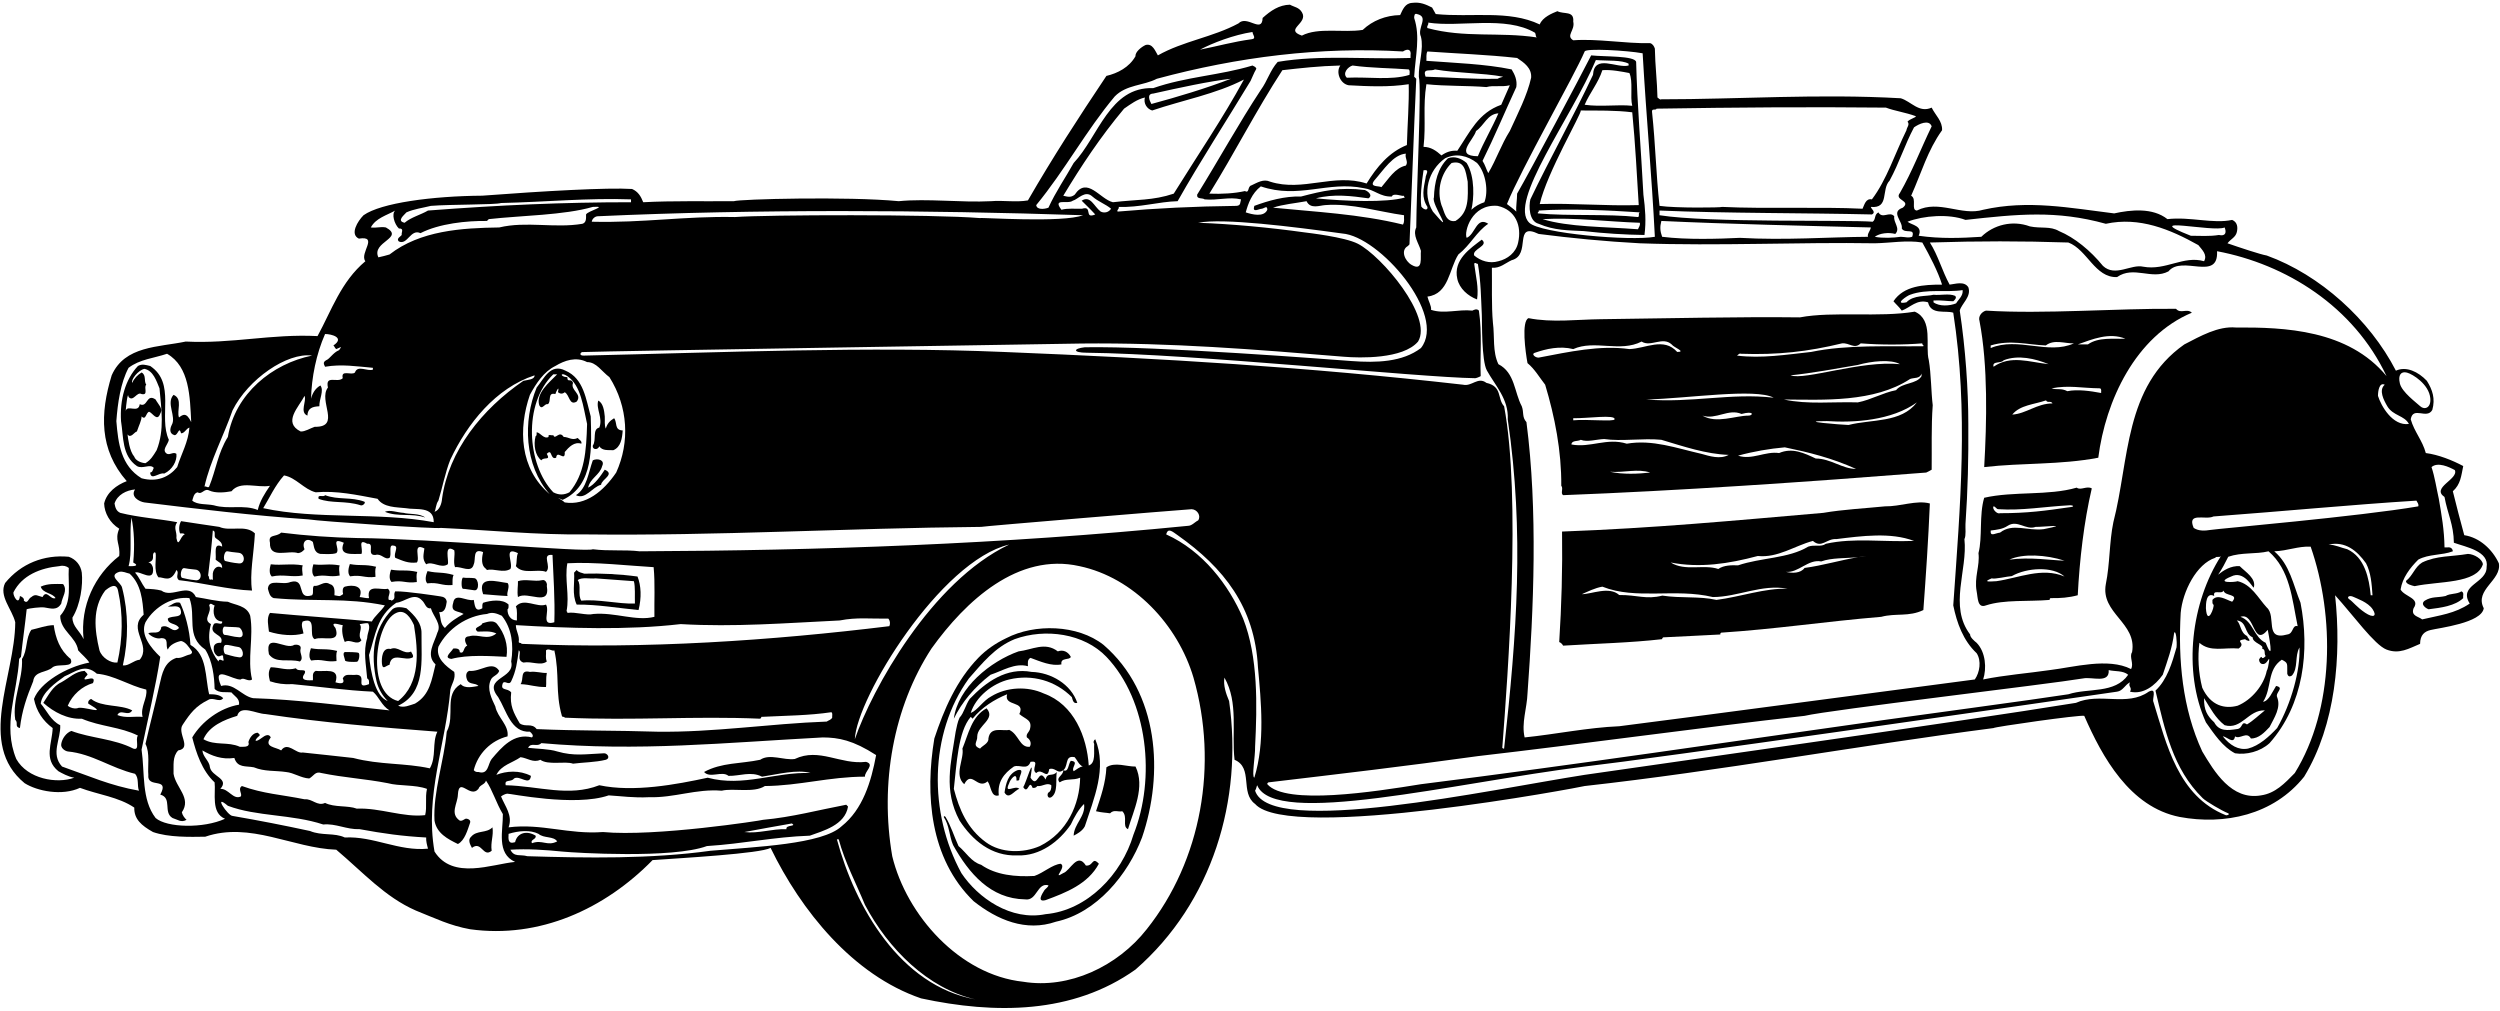 <?xml version="1.0" encoding="UTF-8"?>
<svg xmlns="http://www.w3.org/2000/svg" xmlns:xlink="http://www.w3.org/1999/xlink" width="529pt" height="214pt" viewBox="0 0 529 214" version="1.1">
<g id="surface1">
<path style=" stroke:none;fill-rule:nonzero;fill:rgb(0%,0%,0%);fill-opacity:1;" d="M 528.754 119.188 C 527.379 116.238 524.684 113.742 521.438 113.246 C 520.543 109.988 519.844 107.254 519.02 103.953 C 520.668 102.469 520.777 100.762 521.219 98.617 C 518.965 97.406 515.938 96.195 513.301 95.867 C 512.586 93.172 510.879 91.41 510.109 88.719 C 510.605 85.855 513.52 88.828 514.676 86.738 C 515.336 84.371 514.73 82.504 513.52 80.578 C 511.691 78.656 509.176 77.441 506.973 78.434 C 501.418 67.652 490.914 58.137 479.641 54.066 C 478.32 53.848 473.863 52.363 471.336 51.48 C 472.051 50.547 473.043 50.238 473.312 49.117 C 473.543 48.156 473.48 47.027 472.324 46.531 C 468.309 47.41 463.469 45.816 458.629 46.367 C 455.492 43.891 450.871 44.387 447.355 45.156 C 438.004 44.004 429.148 42.242 419.633 44.387 C 415.121 45.762 410.227 42.188 405.609 44.551 C 404.289 44.441 405.664 42.078 404.398 41.418 C 406.598 36.523 407.863 31.848 410.941 27.559 C 411.055 25.633 409.512 24.367 408.742 22.773 C 406.047 23.98 404.398 21.453 402.199 20.793 C 384.816 19.801 367.934 21.012 351.543 21.012 C 351.215 21.176 350.992 20.793 350.719 20.629 C 350.664 17.383 350.223 13.809 350.168 10.285 C 350.004 9.793 349.727 9.297 349.18 9.133 C 343.844 9.242 338.066 8.141 332.898 8.527 C 331.246 7.535 333.34 6.438 332.898 4.566 C 333.117 2.203 330.918 3.082 329.543 2.367 C 328.441 2.809 326.406 3.633 325.805 5.172 C 319.203 2.035 311.395 3.742 303.805 2.973 C 303.582 2.531 303.254 2.035 303.031 1.598 C 301.715 0.938 300.504 0.387 298.852 0.605 C 297.312 0.66 296.816 2.035 296.27 3.191 C 293.242 3.246 290.438 4.348 288.348 6.328 C 284.223 6.988 278.941 5.723 275.477 7.535 C 271.629 6.219 276.965 4.953 275.477 2.586 C 274.871 1.543 273.828 1.488 272.949 0.992 C 270.637 1.047 268.879 2.258 267.172 3.797 C 267.062 7.207 263.871 3.082 262.059 4.953 C 256.668 7.867 250.344 8.691 245.008 11.719 C 244.457 10.836 243.906 9.133 242.422 9.516 C 241.543 9.902 240.168 11.004 240.277 11.883 C 238.957 14.246 236.48 15.512 234.117 16.062 C 228.121 25.027 222.844 33.168 217.508 42.406 C 215.031 42.848 212.117 42.352 209.754 42.57 C 203.316 42.902 196.223 41.969 190.172 42.57 C 179.391 41.527 156.402 42.133 155.301 42.57 C 148.922 42.629 142.379 42.461 136.105 42.793 C 135.613 41.527 135.008 40.535 133.742 39.988 C 128.594 39.656 115.086 40.422 102.043 41.406 C 91.461 41.488 80.609 42.93 76.926 45.543 C 75.691 46.781 73.961 49.574 75.938 50.492 C 80.227 49.832 75.992 53.57 77.312 55.277 C 72.141 59.621 70.16 65.672 67.191 71.117 C 57.402 70.621 49.098 72.766 39.305 72.273 C 33.586 73.48 26.383 73.152 23.633 79.422 C 21.156 87.508 20.992 95.152 26.82 101.809 C 24.676 102.633 22.586 104.172 22.035 106.535 C 22.09 108.52 23.246 110.66 25.227 111.871 C 24.18 114.348 25.5 115.117 25.227 117.648 C 20.055 121.664 16.922 128.207 17.691 135.246 C 16.867 133.434 15.328 132.605 15.328 130.684 C 17.031 127.934 17.582 123.754 17.305 121.168 C 17.086 119.629 16.098 118.363 14.555 117.812 C 9.332 117.316 4.438 119.242 1.082 123.367 C -0.293 126.117 2.566 128.922 3.227 131.672 C 3.172 143.113 -4.914 157.414 5.207 165.719 C 7.879 167.406 13.125 168.469 16.922 166.707 C 20.715 168.137 25.117 168.633 28.414 170.887 C 28.359 173.309 29.879 174.656 32.375 176.059 C 35.676 177.215 40.188 177.102 43.43 177.047 C 52.945 173.801 61.91 179.469 71.152 179.797 C 76.762 184.527 81.438 189.809 87.98 192.668 C 92.105 194.316 95.188 195.859 99.477 196.629 C 114.16 198.664 127.969 192.34 138.086 181.996 C 144.301 181.559 160.91 180.621 163.059 179.414 C 169.492 192.668 180.438 206.309 194.902 211.258 C 210.523 214.613 226.969 214.613 240.277 205.152 C 256.559 190.965 263.047 169.238 260.078 148.34 C 259.418 146.797 258.812 144.984 259.09 143.387 C 262.113 148.668 260.574 154.992 261.23 160.77 C 265.246 162.473 262.332 167.754 265.578 170.117 C 272.754 178.281 335.207 166.434 335.316 166.324 C 364.027 163.133 392.629 157.852 421.836 154.059 C 421.777 153.84 440.258 151.199 441.027 151.473 C 444.824 160.164 450.652 170.777 461.215 172.867 C 470.676 174.629 481.07 172.484 487.559 164.344 C 494.215 153.398 495.48 138.77 494.105 125.953 C 497.898 130.133 502.461 136.488 504.992 137.449 C 507.688 138.492 509.723 137.227 512.09 136.238 C 512.109 134.332 513.039 133.621 514.293 133.316 C 516.109 132.867 525.129 131.824 525.562 128.703 C 523.527 124.742 529.414 122.816 528.754 119.188 Z M 509.316 78.844 C 510.504 79.156 513.98 81.289 514.254 84.281 C 514.441 86.344 513.004 86.781 512.129 85.969 C 511.254 85.156 508.254 82.969 507.816 81.156 C 507.379 79.344 508.059 78.512 509.316 78.844 Z M 509.723 89.707 C 506.258 90.203 503.816 85.844 503.18 83.77 C 503.18 82.777 503.441 80.844 504.609 81.402 C 503.289 82.559 504.391 84.648 505.16 85.969 C 506.367 88.004 508.789 87.895 509.723 89.707 Z M 504.992 79.586 C 496.855 69.742 483.379 69.238 473.094 69.301 C 469.355 68.973 465.613 71.117 462.203 72.879 C 449.441 81.844 450.598 97.297 447.188 110.496 C 446.309 114.73 446.473 119.297 445.594 123.586 C 444.438 129.801 452.246 131.781 451.148 137.996 C 450.488 138.988 451.59 140.418 450.93 141.574 C 446.09 139.098 438.773 141.188 433.715 141.793 C 429.203 142.453 424.199 142.84 419.633 143.773 C 420.402 141.465 420.184 137.996 418.258 136.02 C 417.762 135.633 416.828 134.809 416.883 134.258 C 412.316 128.262 416.387 120.672 415.672 114.074 C 416.059 113.355 415.84 111.707 415.895 110.883 C 416.387 103.844 416.555 96.91 416.496 89.707 C 416.496 82.395 415.895 73.703 414.684 65.727 C 415.066 64.242 417.215 62.758 416.496 60.777 C 415.617 59.402 413.691 60.117 412.539 60.227 C 410.941 57.312 410.117 54.066 408.359 51.316 C 419.027 50.988 427.496 50.988 437.672 51.316 C 441.688 52.855 443.285 58.797 447.961 58.633 C 451.48 56.156 455.328 59.293 458.848 57.422 C 461.711 53.902 469.457 59.648 469.129 53.156 C 483.703 55.906 498.008 64.793 504.992 79.586 Z M 114.105 85.746 C 114.711 86.902 115.207 85.309 115.922 85.527 C 116.746 84.977 115.758 82.941 117.516 83.383 C 117.57 83.051 118.453 81.238 118.066 82.996 C 118.562 83.383 119.059 83.383 119.496 82.996 C 120.543 83.547 120.434 85.91 122.027 84.977 C 123.293 83.328 120.598 82.613 121.258 81.016 C 120.816 79.863 120.047 81.129 120.047 79.809 C 118.398 79.754 118.562 78.598 120.047 79.586 C 122.961 81.566 123.402 86.078 124.227 89.707 C 124.062 95.48 123.73 100.324 120.488 104.172 C 119.332 104.777 118.23 104.777 117.078 104.172 C 111.469 98.285 110.641 85.418 117.078 79.203 C 117.352 79.203 117.629 79.203 117.902 79.203 C 116.254 80.906 113.336 83.219 114.105 85.746 Z M 119.059 105.77 C 125.766 102.688 125.16 94.383 124.996 88.113 C 124.008 84.535 123.512 80.082 119.66 78.434 C 116.473 76.781 115.098 80.137 113.559 82.008 C 110.641 89.047 110.918 98.453 116.309 104.559 C 109.926 99.168 109.652 90.695 112.129 83.547 C 113.445 81.129 115.043 78.652 117.516 77.441 C 119.441 76.285 121.863 75.406 124.227 76.617 C 126.207 76.617 127.309 78.598 128.957 79.809 C 132.918 86.078 133.301 93.559 130.387 99.992 C 127.691 103.953 123.953 107.031 119.496 106.316 C 118.836 105.656 117.023 104.887 119.059 105.77 Z M 93.535 105.547 C 93.48 106.426 93.043 107.969 91.941 108.297 C 92.215 107.91 92.215 106.648 92.766 105.934 C 93.59 103.293 94.195 99.992 95.297 97.242 C 98.871 89.652 104.867 82.117 113.117 79.422 C 113.117 80.355 111.688 80.355 110.754 80.578 C 102.008 86.57 94.91 95.371 93.535 105.547 Z M 123.621 75.242 C 122.5 75.312 122.75 74.625 123.188 74.5 C 128.191 74.281 227 72.75 228.938 72.688 C 247.629 72.5 265.535 73.922 284.379 75.488 C 287.66 75.762 296.879 76.031 300.062 72.273 C 303.254 67.031 292.363 54.164 287.332 51.582 C 284.504 50.133 276.758 49.273 275.973 49.164 C 268.852 48.168 260.566 47.387 253.531 47.137 C 258.816 46.094 273.605 47.977 284.004 49.406 C 291.879 49.969 306.254 66.656 300.668 73.648 C 296.754 76.625 291.305 76.797 285.941 76.395 C 281.828 76.086 244.676 73.207 229.551 73.48 C 227.062 73.75 226.938 74.625 229.938 74.637 C 252.5 74.875 300.227 79.863 312.109 80.027 C 312.164 80.082 312.988 79.809 313.316 79.586 C 313.152 75.023 313.648 70.621 312.934 65.727 C 312.492 65.23 311.887 65.562 311.559 65.727 C 308.531 65.398 305.617 66.496 302.812 65.562 C 302.922 64.738 302.262 63.746 302.043 62.758 C 306.609 62.207 306.609 56.926 308.59 53.848 C 311.117 51.867 312.438 49.008 314.914 47.355 C 312.438 45.707 312.164 49.613 310.348 50.328 C 309.742 49.117 311.379 43.074 316.895 43.562 C 320.711 44.406 322.043 47.824 321.238 51.316 C 320.793 53.488 318.961 54.824 317.059 55.277 C 315.188 55.828 313.316 55.223 311.941 54.066 C 311.395 52.691 315.188 52.031 313.539 50.711 C 311.172 52.527 307.434 54.945 308.367 59.016 C 308.809 61.051 310.621 62.648 312.547 63.363 C 312.934 60.832 312.273 58.523 311.941 55.828 C 312.109 55.387 312.438 55.883 312.715 55.828 C 313.375 59.645 313.375 63.047 313.555 66.656 C 313.625 68.148 313.473 76.285 314.617 78.379 C 316.359 81.562 319.27 84.469 319.039 88.719 C 322.559 112.754 320.965 134.039 318.27 158.402 C 318.047 158.457 317.992 158.293 317.883 158.238 C 319.094 142.453 321.879 105.156 318.27 85.969 C 316.781 84.371 317.941 81.781 314.527 81.016 C 312.715 79.641 311.449 81.844 309.578 81.402 C 276.633 77.66 246.273 75.848 212.336 74.473 C 183.902 73.262 152.66 74.582 123.621 75.242 Z M 243.797 23.379 C 250.289 21.176 257.273 19.91 263.215 16.832 C 258.758 25.027 253.422 32.836 248.363 40.977 C 243.965 42.461 240.496 42.188 235.492 42.793 C 232.742 42.133 230.047 37.238 227.406 41.195 C 226.582 41.855 225.922 41.637 224.988 41.418 C 228.84 35.035 232.797 29.043 237.855 22.992 C 239.289 22.004 240.605 21.012 242.258 20.629 C 241.926 21.891 242.695 23.047 243.797 23.379 Z M 244.02 19.801 C 249.406 18.594 256.004 17.156 260.465 16.668 C 255.184 18.703 249.133 20.516 243.633 22.004 C 243.246 21.285 242.59 19.855 244.02 19.801 Z M 227.004 42.469 C 228.102 42.195 229.605 40.152 231.148 41.582 C 232.41 42.684 234.008 43.23 235.105 44.168 C 234.613 44.938 233.676 45.156 232.906 44.773 C 231.477 43.672 230.746 41.258 228.879 42.469 C 229.867 43.461 230.652 44.168 231.754 45.379 C 229.277 46.422 231.312 43.453 228.945 44.168 C 227.516 44.223 225.977 44.004 224.602 44.387 C 222.621 41.801 225.957 43.297 227.004 42.469 Z M 285.379 18.043 C 289.504 18.262 293.848 18.48 298.082 17.82 C 298.191 21.781 297.809 26.402 297.699 30.691 C 293.957 32.176 291.316 35.312 289.172 38.832 C 282.242 36.578 275.699 40.648 268.77 38.445 C 267.34 37.785 266.02 38.668 264.809 39.219 C 263.926 39.438 264.422 40.977 263.434 40.426 C 261.289 40.922 258.539 41.086 255.898 40.977 C 261.23 32.398 265.797 23.379 271.352 14.852 C 275.258 14.41 279.105 13.973 283.617 13.863 C 282.629 15.184 283.508 17.711 285.379 18.043 Z M 286.203 13.863 C 290.055 14.41 294.617 14.41 298.082 14.688 C 298.414 14.961 298.246 15.457 298.246 15.844 C 294.289 17.051 289.668 16.227 284.992 16.445 C 284.004 15.512 285.215 14.137 286.203 13.863 Z M 296.871 47.523 C 287.688 45.266 278.172 44.828 269.371 43.945 C 271.465 43.23 274.102 43.012 276.469 42.57 C 277.293 44.332 279.273 43.453 280.43 43.398 C 285.98 42.957 291.812 44.828 297.094 45.543 C 297.039 46.422 297.258 46.754 296.871 47.523 Z M 278.449 41.969 C 282.188 40.977 286.039 41.473 289.559 41.969 C 290.602 41.309 289.395 40.426 288.789 40.207 C 283.562 39.547 279.934 40.371 275.312 41.582 C 271.848 41.473 268.383 42.461 265.414 43.562 C 264.918 45.156 266.402 44.168 267.008 44.168 C 267.504 44.113 268.164 43.344 268.164 44.387 C 267.449 46.035 264.918 45.379 263.598 44.938 C 264.094 43.121 264.863 40.922 266.789 39.438 C 274.816 42.188 281.031 38.227 288.566 39.82 C 290.824 40.098 292.031 41.691 294.508 41.582 C 294.84 40.703 296.762 41.637 297.094 41.418 C 297.039 41.582 297.203 41.691 297.258 41.801 C 293.379 42.906 284.754 42.594 278.449 41.969 Z M 292.309 39.602 C 291.703 39.273 289.723 39.656 290.77 38.227 C 292.805 35.918 294.781 32.727 297.477 32.508 C 297.203 33.496 298.082 34.211 297.477 35.035 C 295.168 35.531 293.793 37.898 292.309 39.602 Z M 312.547 34.488 C 314.473 36.633 314.969 40.594 314.09 42.793 C 313.098 43.121 312.164 43.617 311.34 44.387 C 311.887 42.188 312.164 37.402 310.348 34.488 C 309.246 33.551 307.816 32.945 306.387 33.496 C 304.242 35.531 303.527 38.559 303.418 41.801 C 302.758 43.121 308.258 50.711 303.199 44.773 C 300.832 40.922 302.207 36.027 305.781 33.496 C 308.148 32.344 310.566 32.945 312.547 34.488 Z M 312.328 27.723 C 314.09 26.512 314.691 24.148 317.059 23.98 C 315.738 27.062 313.977 29.977 312.715 33.059 C 307.652 33.004 311.777 29.703 312.328 27.723 Z M 307.984 46.754 C 305.84 47.137 305.617 44.66 305.012 43.398 C 303.969 40.152 304.957 36.633 307.156 34.488 C 309.965 33.828 310.129 36.281 310.566 38.445 C 310.621 41.801 310.898 44.938 307.984 46.754 Z M 395.27 50.105 C 386.852 50.16 377.723 50.879 368.152 50.328 C 363.699 50.547 356.988 50.766 351.707 50.105 C 351.27 48.898 351.215 48.016 351.543 46.754 C 365.457 47.41 382.617 47.797 395.871 48.129 C 395.762 48.844 395.047 49.504 395.27 50.105 Z M 396.699 51.48 C 400.055 51.426 403.406 50.766 406.762 51.316 C 408.359 54.176 410.062 57.422 410.941 60.227 C 407.039 60.227 402.859 60.445 400.656 63.746 C 401.207 64.406 401.812 64.902 402.418 65.727 C 404.234 65.066 405.609 63.254 407.973 63.969 C 408.578 66.719 411.715 65.617 413.309 66.168 C 416.555 87.176 414.793 106.812 413.309 128.098 C 414.078 131.836 415.398 135.523 418.258 138.219 C 419.305 139.812 418.918 142.289 417.871 143.773 C 391.805 147.184 367.547 150.484 342.633 153.672 C 335.977 153.949 329.102 155.379 322.613 156.039 C 321.898 153.012 323.109 149.879 323.219 146.742 C 324.539 128.703 325.418 108.023 322.996 89.32 C 322.008 88.223 322.504 87.285 322.008 85.969 C 320.414 82.996 320.578 78.871 317.059 77.059 C 315.793 74.418 316.289 71.227 315.902 68.312 C 315.574 64.738 315.738 60.117 315.684 56.652 C 317.387 56.816 318.543 55.66 319.863 55.059 C 324.152 53.957 320.082 46.863 325.582 49.504 C 332.402 50.383 339.773 51.098 346.977 51.48 C 363.59 52.086 380.914 51.207 396.699 51.48 Z M 413.691 62.594 C 412.371 62.043 410.613 62.535 409.129 62.371 C 407.645 62.758 404.895 62.371 403.406 63.969 C 400.547 64.57 403.684 62.48 404.18 62.371 C 407.699 61.051 411.934 61.934 415.289 61.383 C 415.453 62.594 414.352 63.418 413.914 64.188 C 412.594 64.738 410.395 64.902 409.129 63.969 C 409.129 63.801 409.129 63.746 409.129 63.582 C 410.613 63.473 412.152 63.746 413.309 63.746 C 413.637 63.473 414.133 62.977 413.691 62.594 Z M 268.383 165.551 C 283.672 163.738 297.312 162.145 312.715 159.996 C 334.656 157.469 359.406 154.004 381.848 151.473 C 387.184 150.207 433.504 144.781 440.809 143.551 C 442.68 143.168 446.418 144.707 446.199 141.793 C 447.574 142.121 449.223 141.848 450.324 142.781 C 447.52 146.852 441.855 145.531 437.672 146.906 C 430.688 148.008 404.398 151.527 399.062 152.297 C 366.996 156.809 333.172 161.867 300.668 165.938 C 290.879 167.531 272.066 170.449 268.164 165.938 C 268.105 165.719 268.273 165.664 268.383 165.551 Z M 470.73 48.129 C 471.168 49.172 470.949 50.051 469.52 49.723 C 467.484 50.051 465.559 49.887 463.578 49.887 C 452.359 45.488 468.418 49.227 470.73 48.129 Z M 415.895 46.531 C 426.895 45.32 435.09 44.441 445.594 47.355 C 452.688 45.816 459.18 48.512 465.172 51.867 C 465.945 52.855 467.152 53.902 466.383 55.277 C 462.039 54.012 458.242 57.312 453.516 56.434 C 450.93 55.828 447.574 58.688 444.988 56.266 C 442.348 53.023 438.992 50.273 435.691 48.898 C 433.824 47.797 431.898 48.402 429.531 47.906 C 425.793 46.531 421.836 47.578 419.246 50.105 C 414.957 50.383 410.613 50.547 405.992 49.887 C 406.93 47.742 404.508 47.633 403.629 46.918 C 407.039 45.598 412.43 45.211 415.895 46.531 Z M 408.742 26.73 C 406.379 31.629 404.672 36.191 402.031 40.812 C 400.715 42.406 404.508 42.406 402.637 43.945 C 399.941 44.883 402.691 46.809 402.418 48.348 C 403.078 49.559 405.332 48.129 404.617 50.105 C 403.684 50.383 403.379 50.156 402.199 50.105 C 400.656 50.328 398.402 50.438 396.699 50.105 C 397.742 49.336 399.613 49.117 401.043 49.504 C 402.199 48.293 400.602 47.137 400.824 45.762 C 399.832 44.605 398.348 46.422 397.469 44.938 C 396.531 45.434 396.973 46.422 396.258 46.918 C 391.09 46.477 361.496 47.191 351.156 45.543 C 351.156 45.211 351.156 44.938 351.156 44.551 C 365.348 45.156 382.289 45.047 396.094 45.379 C 397.082 44.883 395.871 44.168 395.871 43.781 C 399.832 44.168 398.02 40.098 399.832 38.227 C 401.922 34.379 402.969 30.801 405.004 26.953 C 405.992 26.238 408.191 25.191 408.742 26.73 Z M 350.555 22.992 C 367.383 22.719 383.004 22.605 399.062 22.773 C 400.934 23.488 403.133 23.762 405.387 24.586 C 405.496 24.863 404.121 25.137 403.629 25.742 C 404.18 26.348 403.465 26.953 403.406 27.559 C 400.988 32.453 399.227 38.062 396.094 42.188 C 394.773 41.91 394.496 43.398 394.113 44.168 C 385.312 43.727 373.488 44.223 364.414 43.781 C 364.246 43.945 354.566 44.059 351.156 43.562 C 350.387 36.523 350.332 30.855 349.562 23.598 C 349.562 22.883 350.277 23.434 350.555 22.992 Z M 335.316 10.891 C 335.539 10.176 344.281 10.672 347.582 11.277 C 348.352 24.754 349.508 37.07 350.168 50.105 C 344.941 51.043 325.914 49.391 323.602 47.137 C 319.004 42.781 332.629 24.781 337.684 12.707 C 340.129 12.906 343.129 12.652 344.613 13.477 C 344.613 13.641 344.613 13.754 344.613 13.863 C 342.082 14.523 337.352 11.332 337.078 15.844 C 332.898 24.754 327.949 33.551 323.824 42.188 C 323.492 43.562 323.492 46.809 325.582 47.355 C 328.883 48.785 331.852 48.73 335.098 48.898 C 339.441 49.391 343.789 49.668 347.969 49.723 C 348.352 46.809 348.133 44.168 347.746 41.195 C 347.254 31.848 346.43 22.113 346.207 13.094 C 345.879 11.773 339.629 12.031 336.691 11.719 C 334.438 16.172 323.879 36.027 321.02 40.977 C 321.02 42.242 320.742 43.781 320.852 44.773 C 320.129 44.074 319.445 43.656 318.871 43.176 C 321.844 35.809 333.129 16.031 335.316 10.891 Z M 345.383 22.387 C 342.191 22.059 338.84 22.66 335.316 22.168 C 336.363 19.691 338.234 17.492 339.059 14.852 C 340.871 14.688 343.348 15.184 344.777 15.457 C 345.602 17.273 344.887 20.461 345.383 22.387 Z M 346.594 45.926 C 340.047 45.211 332.074 45.762 325.418 45.156 C 325.254 44.883 325.746 44.883 325.582 44.551 C 332.074 44.113 340.434 44.496 346.977 44.938 C 346.539 45.156 347.031 45.762 346.594 45.926 Z M 346.594 48.512 C 339.496 47.961 331.906 48.07 326.406 46.367 C 333.281 45.98 340.102 46.918 346.977 47.137 C 347.145 47.688 346.758 48.07 346.594 48.512 Z M 325.805 43.176 C 327.344 36.523 334.715 23.98 334.492 23.379 C 338.004 23.406 341.863 23.32 345.383 23.762 C 346.043 30.473 346.371 37.238 346.758 43.398 C 339.664 43.617 332.898 42.957 325.805 43.176 Z M 302.207 4.785 C 308.918 5.832 318.543 3.246 324.812 6.934 C 325.031 7.262 324.867 7.703 325.199 7.922 C 317.223 6.711 309.965 8.086 302.043 5.941 C 301.824 5.445 302.371 5.281 302.207 4.785 Z M 302.043 10.891 C 308.148 11.332 314.582 11.551 321.02 12.266 C 322.504 13.258 324.152 14.41 323.988 16.445 C 323.164 20.188 321.129 24.094 319.477 27.723 C 317.664 30.582 316.617 33.773 314.914 36.633 C 314.473 35.809 314.254 34.871 313.703 34.047 C 316.234 28.934 318.434 23.652 320.852 18.426 C 321.074 16.941 320.523 15.785 319.863 14.688 C 314.309 13.531 307.652 13.312 301.824 12.871 C 301.879 12.266 301.715 11.441 302.043 10.891 Z M 303.637 14.688 C 308.312 15.512 313.594 15.402 318.047 16.227 C 317.883 16.336 317.332 16.391 316.895 16.668 C 311.449 16.777 307.215 16.391 301.656 16.227 C 300.941 14.301 302.703 15.184 303.637 14.688 Z M 301.824 17.82 C 305.949 18.262 310.621 18.098 314.527 18.426 C 316.066 17.988 317.664 18.48 319.477 18.043 C 318.871 19.418 318.27 20.793 317.664 22.168 C 312.824 23.871 311.062 27.887 308.367 31.902 C 307.102 31.793 306.004 32.176 305.012 32.891 C 303.914 31.902 302.758 31.078 301.219 31.078 C 301.77 26.293 301.055 22.551 301.824 17.82 Z M 301.656 37.621 C 301.219 39.934 300.723 41.746 302.043 43.781 C 302.191 44.594 301.301 44.434 300.754 43.719 C 300.477 41.738 300.816 38.719 301.219 36.027 C 302.703 35.754 301.602 37.07 301.656 37.621 Z M 299.238 16.227 C 299.512 11.773 300.559 7.758 299.238 3.797 C 299.238 3.355 299.293 2.754 299.844 2.973 C 302.484 3.578 299.789 5.887 300.668 7.758 C 301.328 10.398 300.117 13.531 300.227 16.227 C 300.832 18.594 299.734 39.82 299.68 48.129 C 298.852 49.777 300.227 51.48 300.668 53.078 C 300.504 54.398 301.219 57.531 298.688 56.047 C 297.258 55.223 296.324 52.969 297.863 52.086 C 298.027 51.922 298.137 51.867 298.246 51.703 C 298.754 39.906 299.129 28.383 299.68 16.668 C 299.512 16.504 299.402 16.391 299.238 16.227 Z M 265.027 6.766 C 265.027 7.316 265.965 8.195 264.809 8.309 C 261.066 8.801 257.547 9.793 253.918 10.508 C 256.566 9.094 261.066 7.371 265.027 6.766 Z M 235.879 20.406 C 238.352 17.879 241.926 18.152 244.789 16.668 C 261.895 12.047 279.438 9.848 296.871 10.891 C 297.754 10.285 298.688 10.344 298.469 11.719 C 298.469 11.883 298.469 12.102 298.469 12.266 C 289.281 12.598 279.492 11.551 270.363 13.094 C 268.77 14.852 268.164 17.16 266.789 19.031 C 262.113 26.129 257.879 33.828 253.312 41.195 C 253.203 42.242 254.414 41.801 254.906 42.188 C 257.602 42.461 260.078 41.582 262.605 42.188 C 262.387 42.848 262.605 43.508 261.617 43.562 C 252.652 43.672 244.789 44.059 236.48 44.773 C 236.262 44.332 236.922 44.223 236.703 43.781 C 241.102 43.945 245.117 42.684 249.188 42.57 C 253.902 34.215 259.504 25.598 264.617 17.129 C 264.754 16.898 265.449 15.152 265.746 14.738 C 265.926 14.488 265.852 14.234 265.027 13.863 C 258.152 15.953 250.945 16.227 244.02 18.648 C 234.777 18.316 232.469 28.879 227.188 34.488 C 225.535 37.457 223.34 40.648 221.852 43.945 C 220.973 44.277 219.379 44.441 219.266 43.398 C 225.371 35.973 229.828 27.613 235.879 20.406 Z M 229.168 45.543 C 224.934 47.191 207.551 45.98 207.387 46.148 C 197.434 45.32 162.23 45.434 155.523 45.926 C 144.797 45.707 136.219 47.191 125.219 46.918 C 125.273 46.367 125.82 45.816 126.426 45.762 C 160.309 44.223 195.672 44.441 229.168 45.543 Z M 86 44.938 C 87.598 44.223 89.41 44.004 91.172 43.562 C 95.242 43.23 104.922 43.344 106.02 42.957 C 115.594 42.738 124.445 41.855 133.523 42.188 C 133.523 42.406 133.523 42.57 133.523 42.793 C 119.223 42.793 105.637 43.398 90.566 44.551 C 89.082 45.434 86.938 45.98 85.617 47.137 C 83.801 46.754 85.617 45.434 86 44.938 Z M 83.637 44.551 C 82.812 45.211 83.418 47.41 84.406 48.348 C 85.617 48.293 84.848 49.281 85.012 49.723 C 84.848 49.996 83.746 50.492 84.406 51.098 C 86.223 51.922 86.883 48.348 88.973 49.336 C 92.93 47.301 98.762 46.695 103.051 46.754 C 103.215 46.586 103.27 46.477 103.438 46.367 C 110.312 45.598 119.387 45.543 125.438 43.781 C 128.848 43.562 124.391 44.605 124.008 45.379 C 124.008 46.148 124.117 47.082 123.238 47.355 C 117.406 48.348 111.355 46.754 105.637 48.129 C 97.66 48.238 88.918 48.785 82.426 53.848 C 81.656 54.066 80.887 54.285 80.062 54.453 C 78.523 51.152 85.727 50.383 81.656 48.129 C 80.445 47.906 79.73 48.293 78.465 48.129 C 79.512 46.148 81.875 45.543 83.637 44.551 Z M 91.777 110.496 C 79.953 108.297 67.082 110.004 55.695 107.527 C 57.016 105.383 58.172 102.742 60.098 100.598 C 62.625 101.035 64.332 103.566 66.805 104.172 C 71.262 103.785 75.441 104.723 79.898 105.547 C 81.16 107.418 83.91 107.309 85.836 107.527 C 87.98 107.969 91.832 106.977 91.777 110.496 Z M 68.785 70.676 C 70.16 70.676 73.023 71.445 70.547 73.098 C 70.82 73.316 70.82 73.648 71.152 73.867 C 72.031 73.535 72.527 73.043 71.758 74.086 C 70.438 74.637 69.832 75.902 69.008 76.23 C 68.234 76.672 68.566 77.113 68.785 77.605 C 72.25 77 75.504 77.531 78.906 77.828 C 78.906 77.992 78.906 78.102 78.906 78.211 C 77.75 78.652 75.66 77.168 75.109 78.816 C 74.398 79.531 72.086 78.102 72.527 80.027 C 71.426 81.129 68.785 79.203 69.391 82.008 C 67.246 84.758 72.305 90.422 66.586 90.312 C 65.598 90.645 64.551 91.355 63.617 91.301 C 59.766 89.379 63.23 86.133 64.441 83.77 C 64.938 84.867 63.34 87.23 65.047 87.945 C 65.102 86.352 66.148 86.023 67.578 85.969 C 67.523 84.426 68.621 82.668 67.797 81.566 C 66.695 82.172 66.09 83.273 65.816 84.371 C 65.926 79.863 66.918 74.91 68.785 70.676 Z M 49.211 86.824 C 52.512 80.223 60.754 74.531 66.035 75.242 C 57.621 76.945 49.758 83.273 48.215 92.457 C 46.07 95.922 45.742 99.332 44.258 102.961 C 43.98 103.348 43.652 102.797 43.266 102.961 C 44.477 97.52 47.395 92.047 49.211 86.824 Z M 41.836 104.172 C 42.715 104.777 43.211 103.238 44.258 103.785 C 45.578 104.395 47.5 104.227 48.984 103.953 C 50.855 101.645 54.375 103.293 57.125 102.797 C 56.027 104.395 54.98 106.043 54.543 107.91 C 51.57 106.703 48.328 107.855 45.246 106.922 C 43.707 106.594 41.781 106.867 40.68 105.934 C 40.848 105.492 40.957 104.336 41.836 104.172 Z M 24.621 89.102 C 24.895 85.363 25.5 81.016 27.207 77.828 C 29.57 76.012 32.598 75.793 35.348 74.855 C 40.133 77.605 40.188 83.988 40.461 89.32 C 39.441 87.156 38.691 87.719 37.875 88.332 C 37.328 86.957 38.758 84.426 36.723 83.547 C 35.07 85.309 37.383 88.168 36.336 89.926 C 35.953 90.695 35.785 91.742 36.887 92.07 C 37.656 92.238 37.875 90.035 38.316 91.688 C 39.086 91.688 39.359 90.695 40.078 90.477 C 39.855 93.504 38.371 96.031 37.492 98.836 C 35.754 100.969 33.203 102.082 29.957 101.203 C 25.609 98.562 25.008 93.887 24.621 89.102 Z M 24.234 106.535 C 24.84 104.668 26.766 103.73 28.582 103.566 C 27.535 105.105 29.461 106.152 30.562 106.316 C 41.836 107.691 53.773 109.121 65.211 109.895 C 67.906 110.332 92.438 111.98 93.316 111.707 C 104.098 112.203 113.062 113.191 124.008 113.082 C 151.727 113.41 178.621 111.762 207.605 111.488 C 207.66 111.379 248.746 107.969 252.156 107.746 C 253.367 107.801 254.191 109.176 253.531 110.113 C 252.762 110.496 252.215 111.27 251.332 111.27 C 212.062 115.172 173.344 116.492 135.336 116.656 C 132.203 116.273 128.848 116.656 125.438 116.219 C 124.281 116.934 91.008 113.961 75.715 113.852 C 70.16 113.742 64.773 113.355 59.492 112.699 C 58.391 113.742 56.688 112.918 57.125 114.844 C 56.961 118.363 61.086 116.328 63.066 117.043 C 63.617 116.988 64.055 116.711 64.441 116.219 C 63.781 114.73 64.883 113.578 66.203 114.676 C 66.477 115.559 66.367 116.934 67.797 117.207 C 68.676 117.207 70.16 117.371 71.152 117.043 C 72.141 116.219 69.723 113.523 72.746 114.844 C 71.48 117.758 74.727 117.152 76.484 117.207 C 76.926 116.273 75.551 113.797 77.695 115.062 C 79.457 114.844 77.422 117.594 79.457 117.426 C 80.723 117.043 81.438 118.582 82.426 118.031 C 82.977 117.262 82.098 115.172 83.25 115.449 C 84.57 115.559 83.195 117.043 83.637 118.031 C 85.285 118.691 86.387 119.242 88.203 119.023 C 88.973 118.145 87.211 114.73 89.797 116.051 C 89.633 117.426 89.301 118.254 90.18 119.406 C 91.5 118.637 93.316 120.398 94.746 119.406 C 95.078 118.637 93.812 114.953 96.121 116.438 C 96.34 117.426 95.848 118.914 96.285 120.012 C 97.66 119.793 99.75 121.387 100.246 119.406 C 100.742 118.309 99.918 115.887 102.227 116.824 C 102.008 117.758 101.785 119.188 102.445 120.012 C 102.664 120.176 102.832 120.398 103.051 120.617 C 104.59 120.23 106.461 121.332 108.004 120.398 C 108.66 119.133 106.406 115.504 109.598 117.043 C 109.211 117.867 109.434 118.914 109.156 119.793 C 110.641 121.664 113.777 120.289 115.535 121.004 C 116.855 119.902 114.383 117.152 116.91 117.426 C 117.078 121.938 117.461 126.613 117.297 131.672 C 114.328 132.551 116.418 129.309 115.535 127.934 C 113.613 128.648 110.863 126.395 109.156 128.316 C 109.543 129.199 109.32 130.297 109.379 131.289 C 108.059 131.289 107.34 130.133 107.395 128.922 C 107.727 128.703 107.562 128.262 107.617 127.934 C 106.352 126.668 103.766 127.051 102.227 127.547 C 102.008 127.824 102.062 128.316 102.062 128.703 C 100.465 129.691 100.465 127.934 100.246 126.941 C 98.762 127.328 96.23 125.293 95.902 127.547 C 95.242 129.637 96.945 129.199 98.102 129.914 C 96.727 130.684 95.297 131.508 94.141 132.883 C 93.098 132.004 93.316 130.738 92.93 129.527 C 94.195 129.637 94.363 128.371 94.527 127.328 C 94.422 126.523 93.867 126.293 93.195 126.195 C 92.438 126.086 85.945 125.074 83.637 125.129 C 83.086 125.953 83.965 126.613 82.867 127.105 C 82.758 126.887 82.426 126.941 82.262 126.941 C 81.93 126.062 82.977 125.238 82.043 124.578 C 80.609 124.961 77.477 123.422 78.082 126.559 C 77.5 126.625 76.762 126.395 76.102 126.336 C 77.035 123.973 74.727 123.645 72.965 124.137 C 72.418 124.355 72.527 125.129 72.527 125.348 C 72.801 125.898 72.141 125.898 71.977 126.117 C 71.75 126.188 71.152 126.008 70.766 125.953 C 70.82 125.02 70.875 123.863 69.777 123.586 C 68.512 122.816 67.688 124.137 66.422 123.973 C 65.98 124.523 66.477 125.402 66.035 125.953 C 62.516 127.105 64.938 122.211 61.473 123.148 C 59.766 123.918 56.852 122.324 56.688 124.578 C 56.906 125.293 57.016 126.227 57.898 126.559 C 66.859 127.383 73.078 126.395 81.438 128.098 C 80.668 129.309 79.234 130.406 78.688 131.508 C 72.25 130.902 63.562 130.297 57.125 129.691 C 56.355 130.793 56.797 132.441 56.906 133.652 C 59.328 134.422 62.188 134.645 64.223 134.039 C 64.109 133.211 63.617 132.277 64.055 131.508 C 67.246 130.352 65.156 134.531 66.586 135.246 C 68.293 134.477 72.195 136.348 70.984 132.883 C 69.609 131.289 71.977 132.277 72.527 132.277 C 72.25 133.27 72.473 134.754 72.965 135.852 C 74.121 135.082 75.551 136.734 76.484 135.469 C 75.496 134.203 76.871 133.047 76.102 132.059 C 76.484 132.059 77.258 131.781 77.918 131.895 C 78.465 132.938 77.75 133.762 77.695 135.027 C 76.816 137.887 77.477 140.637 77.695 143.551 C 78.191 143.828 78.082 144.324 78.082 144.762 C 75 145.973 77.75 142.949 75.496 142.781 C 74.066 142.949 73.078 142.398 72.527 143.551 C 73.188 144.984 71.535 144.543 70.984 144.379 C 72.031 141.078 68.566 142.234 66.805 141.957 C 65.926 142.398 66.312 143.277 66.203 143.938 C 65.598 143.938 63.23 144.215 64.441 142.562 C 65.047 141.242 63.066 142.289 62.625 141.406 C 60.648 141.957 59.328 141.242 57.293 141.188 C 56.688 142.176 56.852 143.059 57.125 144.156 C 58.609 144.652 60.152 144.871 61.855 144.762 C 67.797 145.312 73.078 146.082 78.906 146.359 C 80.172 147.402 80.777 149.383 82.426 150.316 C 73.352 149.383 62.68 148.008 53.551 147.734 C 51.133 147.293 49.48 144.379 46.785 145.148 C 44.75 140.418 49.316 143.992 50.965 143.773 C 51.516 143.223 52.562 144.379 53.332 143.773 C 52.285 139.426 53.715 134.809 52.945 130.297 C 52.23 128.098 49.703 128.043 48.215 127.328 C 45.797 127.273 43.707 126.668 41.453 126.336 C 39.965 123.148 36.391 126.668 34.137 124.961 C 33.035 124.688 32.156 124.633 30.781 124.578 C 29.957 123.477 29.516 122.211 28.582 121.168 C 29.516 120.617 32.707 123.477 32.375 120.176 C 32.266 119.684 31.992 119.078 31.387 119.023 C 31.992 118.801 32.434 118.598 32.379 117.719 C 32.316 116.969 32.754 116.656 32.926 117.043 C 33.145 118.086 32.43 120.836 33.531 122.156 C 34.629 122.074 36.129 123.469 37.328 120.617 C 38.043 121.168 36.996 122.102 37.875 122.762 C 42.828 123.312 48.438 124.797 53.332 124.961 C 52.781 121.496 53.715 117.207 53.938 112.863 C 51.957 110.938 48.711 112.531 46.402 111.488 C 43.926 111.102 41.012 110.719 38.316 110.277 C 37.82 111.102 37.82 112.203 38.098 112.863 C 38.426 112.918 38.867 112.754 39.086 113.082 C 38.129 113.406 37.766 116.105 37.328 113.852 C 37.492 112.422 36.609 111.762 37.492 110.496 C 33.695 109.781 29.352 109.508 25.445 108.52 C 24.566 108.133 24.379 107.324 24.234 106.535 Z M 176.094 151.859 C 175.816 152.352 175.32 152.406 174.938 152.684 C 162.836 153.121 151.176 154.992 139.078 154.828 C 130.992 154.551 122.137 154.664 113.559 154.277 C 112.512 152.902 111.191 153.949 109.98 153.066 C 108.66 150.812 107.836 149.273 108.168 146.523 C 107.395 145.477 105.746 146.301 106.406 144.543 C 106.848 143.883 107.672 145.148 108.168 144.156 C 109.211 141.957 109.434 140.145 109.762 137.613 C 110.477 137.996 109.156 139.648 110.754 140.199 C 112.566 139.867 114.383 140.969 115.703 139.977 C 115.371 139.098 115.594 138.656 115.535 137.613 C 116.086 137.062 116.855 137.887 117.297 137.613 C 118.453 142.727 117.461 146.469 118.891 151.473 C 119.004 151.859 119.387 151.527 119.496 151.859 C 134.238 152.52 146.832 151.473 160.855 152.078 C 160.969 151.969 161.133 151.859 161.078 151.691 C 166.469 151.418 171.031 151.418 175.926 150.703 C 176.258 150.977 176.035 151.473 176.094 151.859 Z M 110.367 136.238 C 110.258 135.906 109.871 136.184 109.762 135.852 C 109.98 134.477 109.156 133.543 109.156 132.277 C 120.102 132.938 132.695 133.379 144.027 132.059 C 155.355 132.719 166.355 131.836 177.688 131.289 C 181.371 130.574 184.066 130.957 187.973 130.902 C 188.355 131.344 188.41 131.949 188.191 132.496 C 163.496 135.523 136.492 137.395 110.367 136.238 Z M 138.473 130.52 C 134.621 131.508 130.168 129.527 125.602 129.914 C 124.062 130.297 121.809 129.418 120.047 129.691 C 120.102 129.527 119.992 129.418 119.883 129.309 C 120.543 125.953 119.441 122.598 120.047 119.188 C 125.656 118.855 133.41 119.738 138.309 120.012 C 138.637 123.367 138.418 127.438 138.473 130.52 Z M 213.547 115.227 C 196.992 123.094 184.504 145.906 180.879 156.422 C 181.254 147.656 199.004 118.656 213.547 115.227 Z M 92.16 140.582 C 91.336 143.828 91.008 147.02 87.816 148.887 C 86.715 149.219 85.398 149.879 84.242 149.328 C 90.125 146.578 89.137 139.812 89.191 134.039 C 89.246 131.895 87.871 130.352 86 128.703 C 85.121 128.48 83.801 128.262 83.031 128.922 C 78.961 133.047 78.41 138.547 79.676 144.156 C 80.062 145.754 80.941 147.238 82.043 148.34 C 79.375 147.375 78.438 142.25 78.082 138.602 C 79.457 134.477 79.676 130.406 83.855 127.547 C 85.672 127.383 87.652 125.184 89.355 127.105 C 89.961 127.656 90.125 128.922 91.172 128.703 C 91.668 130.461 93.535 132.059 92.547 133.871 C 91.941 135.965 90.016 138.602 92.16 140.582 Z M 83.855 129.691 C 85.727 128.812 86.938 130.812 87.598 132.277 C 88.477 137.723 89.027 144.598 84.242 148.34 C 77.398 146.629 79.383 131.621 83.855 129.691 Z M 44.258 128.098 C 44.531 127.328 45.027 128.098 45.41 128.098 C 44.918 129.527 45.246 131.453 47.008 131.508 C 47.117 132.551 45.797 131.453 45.246 132.059 C 43.926 134.477 47.555 134.039 46.785 136.02 C 46.125 135.965 45.41 136.129 45.246 136.844 C 45.137 137.613 45.301 138.328 46.016 138.824 C 46.566 139.152 47.281 138.051 47.227 139.207 C 47.668 140.637 46.402 138.879 46.234 139.977 C 44.477 137.777 43.754 135.281 44.641 132.059 C 42.715 131.012 44.973 129.691 44.258 128.098 Z M 50.629 134.844 C 49.316 134.781 48.191 134.344 47.566 134.344 C 46.941 134.344 47.004 132.531 47.566 132.594 C 48.445 132.691 49.941 132.656 50.566 132.781 C 51.191 132.906 51.941 134.906 50.629 134.844 Z M 50.629 139.094 C 49.379 138.969 48.066 138.469 47.691 138.406 C 47.316 138.344 47.066 136.531 47.754 136.469 C 48.449 136.406 49.441 136.781 50.441 136.906 C 51.441 137.031 51.879 139.219 50.629 139.094 Z M 27.812 109.508 C 28.379 112.219 28.527 115.395 28.195 119.023 C 29.957 119.957 27.426 119.793 27.207 119.793 C 28.031 116.879 27.316 113.082 27.812 109.508 Z M 39.004 120.219 C 39.57 120.312 40.004 120.406 41.379 120.531 C 42.754 120.656 42.879 122.906 41.441 122.781 C 40.004 122.656 39.129 122.406 38.566 122.281 C 38.004 122.156 38.254 120.094 39.004 120.219 Z M 45.633 113.852 C 46.621 114.566 47.008 114.844 47.008 115.668 C 45.082 114.676 45.797 117.152 45.633 118.418 C 46.348 119.078 47.008 119.078 47.008 120.176 C 45.797 119.352 44.918 120.672 45.027 121.773 C 44.973 122.047 45.191 123.039 44.805 122.598 C 43.98 122.871 44.422 122.102 44.035 121.773 C 44.477 118.199 44.805 115.336 45.027 112.258 C 45.797 112.367 45.137 113.469 45.633 113.852 Z M 48.129 116.656 C 48.695 116.75 49.129 116.844 50.504 116.969 C 51.879 117.094 52.004 119.344 50.566 119.219 C 49.129 119.094 48.254 118.844 47.691 118.719 C 47.129 118.594 47.379 116.531 48.129 116.656 Z M 25.227 121.004 C 26.051 120.836 26.656 121.223 27.426 121.387 C 29.902 123.645 30.176 127.105 30.395 130.078 C 26.875 133.102 32.156 136.457 29.57 139.594 C 28.305 139.703 27.207 140.969 25.996 140.801 C 27.207 135.355 27.207 129.637 25.832 124.355 C 25.609 123.203 22.75 121.828 25.227 121.004 Z M 22.258 124.961 C 23.188 124.188 24.676 123.148 25.008 125.129 C 26.051 129.914 25.996 135.137 24.84 140.199 C 23.465 140.363 21.562 139.188 21.047 137.613 C 20 133.27 19.508 128.648 22.258 124.961 Z M 3.445 160.602 C 0.477 153.453 3.668 146.633 4.051 139.426 C 4.215 139.262 4.27 139.152 4.438 138.988 C 4.766 135.852 5.316 132.059 5.645 128.922 C 6.195 128.703 8.602 128.422 9.383 128.535 C 10.758 128.742 12.047 129.258 12.961 127.711 C 13.125 126.336 14.391 124.961 13.348 123.586 C 11.793 123.574 10.156 123.422 8.617 124.137 C 9.055 125.566 11.145 125.457 11.75 126.559 C 10.652 126.996 9.883 124.633 9 126.336 C 8.012 126.117 7.516 125.566 6.637 126.336 C 5.922 126.668 5.922 127.879 5.043 127.105 C 5.207 126.613 4.602 126.227 4.215 126.117 C 3.996 128.262 2.73 126.117 2.84 125.348 C 4.656 121.719 8.562 120.176 12.578 119.793 C 13.379 119.594 14.066 119.781 14.555 120.176 C 14.336 123.754 15.383 127.273 12.742 130.297 C 12.742 133.488 16.098 134.699 16.535 137.613 C 17.305 138.492 18.297 139.262 18.902 140.199 C 14.008 141.133 8.461 144.488 7.188 147.898 C 7.711 150.488 9.055 152.52 11.145 154.059 C 11.035 157.359 9.168 160.602 12.355 163.188 C 13.043 163.574 14.5 164.398 15.711 164.562 C 12.043 165.906 5.812 164.84 3.445 160.602 Z M 19.285 147.898 C 18.902 148.008 18.57 148.395 18.68 148.887 C 23.465 151.691 17.359 149.219 16.316 149.879 C 15.766 149.988 14.887 149.824 14.336 149.328 C 15.328 147.02 17.359 145.203 19.672 144.543 C 20.715 142.176 16.262 145.148 18.516 142.781 C 18.516 142.453 18.078 142.234 17.91 141.957 C 15.93 142.066 14.664 143.441 12.961 144.379 C 11.145 145.203 10.211 147.184 9.168 148.723 C 11.367 150.703 14.336 152.242 17.305 152.078 C 21.32 153.781 25.445 153.781 29.188 155.652 C 28.527 156.422 29.734 158.898 28.195 158.402 C 24.18 156.312 19.121 156.203 15.105 154.664 C 14.008 155.047 13.125 156.312 12.961 157.414 C 12.797 158.238 13.676 158.898 14.336 159.008 C 19.562 159.504 23.465 162.527 28.582 163.738 C 29.461 164.727 28.965 166.215 29.406 167.312 C 23.246 166.215 18.957 164.234 13.125 162.199 C 10.652 159.504 12.906 156.367 12.742 153.453 C 10.762 152.52 9.883 150.316 8.617 148.887 C 8.891 146.523 11.766 144.469 13.691 143.094 C 15.891 142.215 17.941 140.281 20.496 142.562 C 24.07 142.84 27.371 145.094 30.945 145.918 C 31.277 147.676 29.625 149.656 30.176 151.691 C 28.414 151.527 26.602 152.023 24.84 151.309 C 25.5 149.879 27.152 151.746 27.977 150.316 C 25.5 148.996 21.539 149.715 19.285 147.898 Z M 32.926 173.09 C 29.902 169.129 30.672 163.574 29.957 158.621 C 31.332 151.859 32.926 145.422 33.914 138.988 C 31.938 137.117 29.625 134.312 30.781 131.672 C 32.816 128.152 36.777 126.172 40.078 126.559 C 41.562 130.52 39.25 134.59 43.43 137.449 C 44.973 139.867 45.355 143.223 45.41 145.754 C 46.293 146.742 47.777 146.359 48.984 146.523 C 49.648 147.348 50.746 147.789 50.582 149.109 C 46.566 149.77 42.66 152.684 40.68 156.039 C 41.508 159.281 42.715 163.023 45.41 165.551 C 45.688 167.809 44.586 171.988 47.609 173.254 C 43.047 175.344 35.293 175.156 32.926 173.09 Z M 89.961 172.484 C 85.398 173.031 80.391 170.887 75.496 171.109 C 73.625 170.395 70.766 170.887 68.785 169.898 C 67.137 170.668 66.09 168.965 64.441 169.129 C 59.547 168.137 55.75 167.973 51.188 166.324 C 50.25 166.926 51.297 167.918 50.965 168.523 C 49.371 169.348 48.328 166.816 46.621 166.926 C 48.602 164.727 44.805 164.344 44.422 162.363 C 44.312 160.988 42.938 160.219 42.828 158.789 C 44.805 159.941 46.953 160.77 49.59 160.383 C 50.25 162.527 52.012 162.031 53.715 162.363 C 55.973 163.297 58.227 163.023 60.48 163.352 C 62.242 163.52 63.617 164.617 65.43 164.727 C 66.367 164.234 66.695 163.133 68.016 163.574 C 72.801 164.562 77.203 164.781 82.043 165.719 C 84.461 166.379 87.816 165.992 90.348 166.926 C 89.906 168.906 90.402 170.723 89.961 172.484 Z M 72.965 177.215 C 70.766 176.168 68.07 176.883 65.598 175.84 C 59.984 174.629 54.926 173.637 49.207 172.648 C 48.215 172.648 44.973 167.754 48.215 170.504 C 54.32 172.812 61.746 172.262 68.402 174.465 C 70.984 174.188 73.352 175.562 76.102 175.453 C 81.16 176.387 85.121 176.938 90.18 177.215 C 90.125 177.926 90.348 178.809 90.566 179.578 C 84.406 180.184 79.016 176.883 72.965 177.215 Z M 74.727 160.383 C 70.93 159.996 68.07 159.613 64.055 159.227 C 62.625 159.559 60.867 156.809 59.492 158.789 C 58.445 158.074 55.695 158.129 57.293 156.039 C 56.93 155.195 56.109 155.574 55.363 156.156 C 54.055 157.168 53.504 156.844 54.926 155.652 C 55.035 155.324 54.707 155.27 54.543 155.047 C 53.496 155.047 52.781 156.203 52.562 157.027 C 53 158.293 51.242 157.965 50.746 158.02 C 48.215 156.863 45.523 157.852 43.047 156.422 C 44.258 153.617 47.445 152.297 50.195 151.473 C 50.855 149.051 54.211 151.031 56.137 151.09 C 68.234 152.902 80.281 153.895 92.547 154.828 C 91.391 157.191 92.383 160.109 90.953 162.582 C 85.727 161.426 80.336 161.867 74.727 160.383 Z M 91.941 180.184 C 89.852 168.191 94.305 157.688 95.297 145.918 C 95.57 144.707 96.453 143.664 96.121 142.176 C 94.363 140.969 92.16 139.262 92.766 136.844 C 94.801 132.938 98.816 130.297 103.051 129.914 C 104.188 129.438 105.086 129.801 106.188 130.297 C 108.332 132.992 108.719 136.512 108.168 139.977 C 109.102 143.719 102.008 143.277 105.414 147.512 C 107.176 150.371 108.113 155.047 112.129 154.828 C 112.512 155.156 113.008 155.652 112.566 156.039 C 108.719 155.047 106.133 158.129 104.039 160.602 C 103.215 161.648 103.383 164.012 101.238 163.352 C 100.852 163.406 100.52 163.297 100.246 162.969 C 101.129 159.449 103.879 156.699 107.395 155.816 C 107.727 153.453 105.254 151.801 104.812 149.492 C 104.039 147.844 102.996 145.809 103.82 143.938 C 104.152 143.004 105.309 142.949 105.637 141.957 C 104.152 139.648 101.73 142.234 99.258 141.957 C 98.375 142.344 98.652 143.441 98.871 143.938 C 99.422 144.926 100.578 144.434 101.238 145.148 C 100.137 145.312 98.375 145.809 97.496 144.762 C 93.812 146.965 96.398 151.363 94.527 154.828 C 93.977 160.988 91.613 167.645 91.941 173.637 C 92.383 176.332 94.746 177.543 96.891 178.59 C 98.32 177.871 98.926 175.672 99.477 174.078 C 99.695 173.418 98.762 173.145 98.488 173.254 C 98.102 173.418 97.773 173.801 97.277 173.637 C 95.133 172.152 96.836 170.062 96.891 168.137 C 97.113 164.234 99.477 169.074 101.238 166.926 C 101.512 166.047 102.613 166.047 102.832 165.168 C 104.207 167.148 105.031 170.008 106.406 172.262 C 106.461 175.727 104.977 180.566 108.992 182.383 C 104.152 182.824 95.793 186.289 91.941 180.184 Z M 113.336 176.828 C 111.578 175.727 109.488 176.113 108.992 178.203 C 107.453 178.699 107.562 177.543 107.617 176.441 C 109.754 175.781 112.184 175.562 113.941 176.441 C 115.098 177.434 117.133 176.883 117.902 178.039 C 115.812 179.137 114.766 177.598 112.566 178.422 C 112.129 177.598 113.559 177.652 113.336 176.828 Z M 150.352 180.02 C 137.758 181.777 124.062 181.559 111.578 181.172 C 110.148 180.734 108.773 181.449 108.004 179.797 C 111.602 179.57 115.34 179.828 119.062 180.199 C 121.594 180.453 142.32 181.723 149.582 179.027 C 157.391 178.531 163.605 177.102 171.363 176.828 C 174.125 175.812 178.785 174.629 179.445 170.668 C 179.336 170.559 179.227 170.449 179.062 170.281 C 173.23 171.383 167.566 172.922 161.461 173.473 C 161.352 173.582 138.582 177.102 127.582 176.059 C 120.32 176.609 114.547 174.188 107.617 175.066 C 108.551 172.539 106.848 170.613 106.02 168.523 C 106.406 168.25 106.844 168.016 107.309 167.938 C 107.777 167.863 121.641 170.777 128.793 168.301 C 131.598 168.469 134.07 168.852 137.316 168.688 C 142.707 168.852 147.273 166.871 152.719 167.312 C 155.191 166.707 159.48 167.863 161.848 166.324 C 169.16 166.27 175.488 164.344 183.023 164.344 C 182.91 163.242 185.223 161.758 183.242 161.207 C 177.852 161.867 173.344 158.129 168.172 160.602 C 165.863 160.934 162.891 159.395 160.855 160.77 C 156.676 161.648 152.719 161.316 148.977 163.352 C 150.242 164.781 152.773 163.023 154.148 164.176 C 156.512 164.234 158.879 163.133 161.242 164.344 C 164.543 163.848 168.668 162.746 171.527 163.574 C 164.047 163.297 157.281 166.598 149.746 164.562 C 143.148 165.992 134.07 167.699 126.812 166.156 C 120.32 168.688 114.051 166.324 107.012 166.156 C 106.684 164.781 108.113 165.609 108.773 164.727 C 109.98 163.957 112.07 166.434 112.348 164.176 C 109.926 162.914 107.121 163.133 105.031 163.957 C 106.078 161.867 108.441 161.426 110.148 160.219 C 111.578 160.383 112.844 161.484 114.328 160.77 C 116.031 161.977 119.551 160.988 121.258 161.594 C 123.348 161.316 125.988 161.316 128.188 160.77 C 129.285 160.383 128.461 159.34 127.801 159.395 C 123.898 159.559 121.531 160.051 117.902 159.008 C 116.195 158.457 113.559 158.457 111.742 158.238 C 112.402 156.973 113.613 158.184 114.547 157.246 C 134.953 159.062 153.488 157.137 174.113 156.039 C 177.438 156.062 180.484 156.613 185.387 159.777 C 184.344 165.387 182.582 171.273 178.07 174.848 C 174.004 178.656 159.977 179.191 150.352 180.02 Z M 166.41 175.453 C 163.332 175.344 160.473 176.441 157.504 176.059 C 160.637 175.453 164.211 174.848 167.566 174.242 C 168.668 174.957 166.191 174.465 166.41 175.453 Z M 177.082 177.598 C 177.246 177.598 177.355 177.598 177.469 177.598 C 178.785 182.492 181.152 186.895 183.023 191.457 C 187.973 200.809 196.332 209.168 206.398 211.477 C 190.445 208.562 180.934 191.898 177.082 177.598 Z M 242.645 196.629 C 236.48 204.492 226.195 209.332 216.516 207.738 C 203.043 206.309 191.82 193.656 188.797 181.172 C 186.156 165.828 189.016 149.656 197.102 137.227 C 204.363 127.105 215.418 116.879 228.398 119.793 C 239.895 122.211 249.242 132.223 252.543 143.387 C 257.824 161.758 254.246 182.051 242.645 196.629 Z M 265.414 164.562 C 264.809 164.344 265.633 159.996 265.578 158.02 C 266.02 149.273 266.238 138.988 263.047 130.902 C 260.023 123.754 254.469 116.547 246.77 113.082 C 247.152 111.543 248.129 112.531 249.188 113.246 C 258.977 120.176 265.504 128.406 266.184 141.188 C 266.844 148.395 267.723 157.137 265.414 164.562 Z M 470.949 172.484 C 460.883 168.469 458.41 157.414 455.66 148.504 C 455.328 148.008 456.539 145.367 454.668 146.359 C 450.105 149.602 444.273 146.469 439.27 148.723 C 415.012 152.684 344.996 162.527 335.316 163.957 C 315.465 167.039 268.754 177.281 265.578 167.312 C 265.852 166.871 265.906 166.324 266.02 166.156 C 269.629 175.156 307.629 165.656 335.316 162.199 C 350.555 160.438 426.18 149.547 447.961 146.359 C 449.223 146.191 449.609 144.926 450.711 144.379 C 450.215 145.312 451.258 145.422 450.711 146.359 C 453.516 147.02 455.988 145.094 457.641 142.781 C 458.684 139.648 459.617 137.227 460.059 133.871 C 460.441 133.344 460.691 135.719 460.555 136.977 C 459.621 140.277 458.574 143.828 456.098 146.137 C 458.078 154.406 459.746 162.633 466.086 168.887 C 466.785 169.578 470.191 171.594 471.5 172.098 C 471.879 172.344 471.254 172.594 470.949 172.484 Z M 485.578 163.574 C 483.434 165.773 481.453 167.863 478.43 168.301 C 472.16 169.402 468.527 163.242 465.996 159.008 C 461.766 149.879 460.883 139.648 461.434 129.691 C 461.82 125.184 464.789 119.297 468.746 118.031 C 469.023 117.594 469.629 118.086 469.961 117.648 C 463.688 127.383 461.82 141.902 466.77 152.848 C 468.527 155.324 470.289 158.02 472.93 159.395 C 475.293 159.777 478.266 159.062 480.242 157.246 C 487.449 149.109 488.77 137.668 486.789 127.547 C 485.25 123.754 484.535 119.461 481.234 116.656 C 484.148 116.547 486.184 115.559 488.934 115.668 C 494.051 130.352 493.992 149.988 485.578 163.574 Z M 470.508 124.961 C 470.73 126.227 473.863 125.566 472.324 127.328 C 471.004 126.887 469.242 125.621 468.145 126.941 C 468.199 127.273 468.035 127.711 468.363 127.934 C 468.695 128.262 467.043 132.719 466.77 128.703 C 466.77 127.879 466.77 125.184 468.527 126.117 C 468.199 124.578 470.07 125.898 470.508 124.961 Z M 473.699 137.227 C 475.461 135.965 472.543 135.633 475.074 135.246 C 475.293 135.523 475.57 135.523 475.898 135.633 C 476.23 135.414 475.559 134.98 475.504 134.594 C 474.016 133.879 474.195 132.059 473.312 131.289 C 475.516 131.508 474.855 134.094 476.668 134.863 C 476.613 136.074 479.199 136.457 478.648 137.227 C 479.527 137.504 478.98 138.273 479.418 138.824 C 479.199 138.988 478.98 139.371 478.648 139.207 C 478.43 138.656 478.266 139.371 478.043 139.426 C 477.988 139.812 478.098 140.145 478.43 140.418 C 479.105 140.719 479.523 140.273 479.848 139.805 C 479.996 139.586 480.266 139.031 480.133 139.969 C 480.023 140.719 479.859 141.617 479.641 141.957 C 479.035 144.984 476.449 148.117 473.48 149.328 C 470.785 150.043 467.816 149.406 465.996 145.531 C 465.172 142.344 465.008 138.879 465.395 136.02 C 467.703 138.051 470.617 136.953 473.699 137.227 Z M 474.086 130.52 C 477.219 129.473 476.668 137.117 479.859 133.27 C 479.969 133.926 481.398 140.969 479.418 136.02 C 476.891 134.863 476.777 131.453 474.086 130.52 Z M 470.73 153.453 C 474.359 154.496 475.734 150.152 479.254 150.316 C 477.988 151.309 476.836 152.465 475.461 153.289 C 474.141 152.406 474.688 154.168 473.312 154.277 C 471.445 154.551 469.574 154.828 468.527 152.848 C 467.043 151.473 466.316 150.219 466.383 147.734 C 467.754 149.906 468.746 151.914 470.73 153.453 Z M 472.93 155.816 C 473.973 156.531 475.402 154.664 476.285 156.258 C 477.934 156.312 479.199 154.938 480.242 153.84 C 481.234 151.859 482.719 149.715 481.84 147.512 C 481.398 146.523 483.488 145.531 481.617 145.148 C 480.848 146.359 480.078 148.34 478.867 148.504 C 480.793 145.531 479.641 141.738 482.828 139.594 C 484.258 140.309 483.93 140.418 483.984 142.562 C 484.191 143.219 484.504 143.219 484.973 142.949 C 486.348 141.352 485.523 138.824 486.57 137.008 C 486.754 141.844 484.863 148.777 481.84 154.059 C 480.133 155.871 478.043 157.797 475.68 158.402 C 473.645 158.789 471.879 157.719 470.344 155.816 C 471.168 155.816 472.652 157.633 472.93 155.816 Z M 483.984 134.258 C 479.035 135.633 481.785 130.406 479.641 128.539 C 477.824 126.559 476.395 123.645 473.48 122.98 C 473.039 123.203 468.473 123.477 472.105 121.992 C 474.816 120.594 476.613 124.301 476.891 124.355 C 477.492 122.434 475.184 121.059 473.918 119.793 C 472.051 119.684 470.508 120.672 469.355 121.605 C 470.18 120.398 470.84 119.133 471.5 117.812 C 474.359 116.824 477.328 117.316 480.023 116.656 C 484.59 120.617 484.973 126.613 486.184 132.496 C 484.973 132.168 485.359 134.094 483.984 134.258 Z M 492.73 115.227 C 496.254 114.469 498.723 116.492 500.648 119.188 C 501.695 121.168 501.859 123.586 502.023 125.953 C 501.859 125.953 501.75 125.953 501.641 125.953 C 501.309 122.379 500.375 117.922 496.688 116.219 C 495.312 115.887 494.16 115.281 492.73 115.227 Z M 500.461 129.656 C 498.711 128.488 497.793 127.238 497.129 126.824 C 496.461 126.406 497.043 125.824 498.043 126.324 C 498.645 126.625 501.043 127.406 502.043 128.906 C 503.043 130.406 502.211 130.824 500.461 129.656 Z M 467.801 112.125 C 466.488 112.34 465.234 112.391 464.184 111.707 C 462.699 108.242 466.715 110.113 468.363 109.285 C 483.16 108.188 497.348 106.812 511.32 105.934 C 511.484 106.316 511.867 106.648 511.703 107.145 C 499.219 109.285 469.445 111.859 467.801 112.125 Z M 522.594 127.711 C 519.461 129.855 516.215 130.188 512.527 131.066 C 511.703 130.406 510.109 130.352 510.715 128.703 C 512.199 126.559 508.789 126.281 507.965 124.742 C 508.348 122.27 509.945 120.176 511.703 118.418 C 513.902 117.207 516.711 117.539 519.02 116.656 C 518.965 116.051 518.523 115.723 517.863 115.832 C 517.645 115.832 517.48 115.832 517.258 115.832 C 517.203 112.094 516.652 109.066 516.051 105.547 C 515.555 103.348 515.223 100.98 514.508 98.836 C 515.828 97.684 518.23 98.809 519.441 99.469 C 520.32 101.395 514.344 103.184 517.258 105.16 C 517.918 108.793 519.184 110.938 519.238 114.844 C 521.879 115.777 526.754 116.656 526.168 120.012 C 526.223 123.422 520.117 123.754 522.594 127.711 "/>
<path style=" stroke:none;fill-rule:nonzero;fill:rgb(0%,0%,0%);fill-opacity:1;" d="M 11.145 141.188 C 12.301 140.309 15.82 141.465 14.941 139.426 C 12.688 137.613 11.75 135.027 11.367 132.277 C 9.66 132.332 8.176 132.938 6.637 133.27 C 5.371 135.027 5.867 137.613 4.656 139.426 C 4.875 143.773 2.566 148.008 3.227 152.297 C 3.941 152.957 3.008 153.781 4.215 154.059 C 4.656 150.316 5.645 147.512 7.02 144.156 C 7.297 141.902 9.883 142.398 11.145 141.188 "/>
<path style=" stroke:none;fill-rule:nonzero;fill:rgb(0%,0%,0%);fill-opacity:1;" d="M 28.965 98.617 C 30.176 99.332 31.77 98.066 32.539 99.004 C 32.32 99.387 32.32 99.938 31.77 99.992 C 31.938 101.809 33.641 99.883 34.742 100.211 C 36.5 99.387 37.492 97.52 37.328 96.031 C 36.668 95.535 36.062 96.309 35.348 96.031 C 34.082 95.262 35.566 94.051 35.73 93.062 C 33.477 88.223 37.273 81.07 31.77 77.441 C 30.836 77.223 30.066 76.945 29.188 77.441 C 26.492 80.301 25.336 84.594 25.609 89.102 C 26.16 92.512 25.777 96.418 28.965 98.617 Z M 32.926 84.535 C 30.945 83.16 31.277 86.352 29.57 85.527 C 29.297 87.562 26.93 85.527 26.602 86.957 C 26.656 85.91 27.039 82.613 27.207 83.988 C 28.195 85.145 28.965 82.777 29.957 83.383 C 31.496 83.711 30.34 81.953 30.945 81.402 C 30.395 80.633 31 79.367 29.957 78.816 C 29.078 79.367 28.414 80.027 27.977 81.016 C 27.645 80.355 29.242 78.32 30.562 78.047 C 32.43 78.434 33.09 80.578 33.75 82.172 C 34.137 86.52 34.852 90.973 33.145 95.262 C 32.43 96.418 31.938 97.297 30.781 98.012 C 29.848 97.957 28.691 97.461 28.414 96.637 C 27.371 95.426 27.098 92.785 26.984 91.906 C 27.645 92.898 28.473 91.355 28.965 91.301 C 29.406 89.98 29.957 88.992 29.957 88.113 C 30.891 89.047 30.836 87.344 31.551 87.121 C 32.32 87.398 33.258 89.32 33.914 87.508 C 34.578 86.406 33.422 85.527 32.926 84.535 "/>
<path style=" stroke:none;fill-rule:nonzero;fill:rgb(0%,0%,0%);fill-opacity:1;" d="M 36.723 163.738 C 36.777 161.977 36.445 160.109 37.711 158.789 C 40.734 158.293 37.328 155.047 38.703 153.289 C 40.297 150.867 41.453 149.383 44.035 148.117 C 45.082 147.402 46.457 148.777 47.227 147.734 C 46.457 146.906 45.137 146.906 44.258 146.906 C 43.375 143.387 43.926 138.547 40.297 136.457 C 40.133 133.324 39.141 129.691 38.098 127.547 C 36.996 127.219 36.391 128.043 35.512 128.316 C 36.391 128.48 37.492 127.988 38.098 128.703 C 39.086 131.066 36.391 130.078 35.512 130.902 C 35.512 132.223 37.328 131.781 37.875 132.883 C 36.5 134.312 35.785 131.895 34.137 132.664 C 33.914 134.531 32.047 133.488 31.387 134.039 C 31.992 134.699 33.203 135.301 34.137 135.027 C 35.895 135.027 34.906 136.621 35.512 137.449 C 35.895 136.457 37.215 135.852 38.316 135.633 C 39.305 135.832 39.922 136.879 40.539 137.738 C 40.781 138.078 40.508 138.422 40.145 138.496 C 39.23 138.676 38.391 139.363 37.328 139.207 C 34.742 140.09 34.301 142.508 33.75 144.926 C 32.754 149.469 31.77 153.066 30.781 157.414 C 31.77 159.281 31.223 162.254 31.387 163.957 C 31.055 166.984 36.008 164.289 33.914 168.137 C 36.5 168.852 34.465 171.879 36.5 173.09 C 37.602 173.418 38.316 174.133 39.473 173.473 C 39.086 173.145 38.59 172.484 38.48 171.879 C 40.57 168.852 37.215 166.707 36.723 163.738 "/>
<path style=" stroke:none;fill-rule:nonzero;fill:rgb(0%,0%,0%);fill-opacity:1;" d="M 63.453 139.977 C 64.387 139.207 63.285 138.273 63.617 137.227 C 63.781 136.402 62.625 136.348 62.242 136.457 C 60.48 137.668 55.973 133.598 56.906 138.438 C 58.336 140.473 61.086 139.316 63.453 139.977 "/>
<path style=" stroke:none;fill-rule:nonzero;fill:rgb(0%,0%,0%);fill-opacity:1;" d="M 64.055 121.773 C 64.004 120.906 63.816 120.344 64.055 119.629 C 61.473 119.188 59.711 119.684 57.293 119.406 C 57.07 120.176 56.852 121.387 57.512 121.992 C 59.984 121.441 61.691 122.219 64.055 121.773 "/>
<path style=" stroke:none;fill-rule:nonzero;fill:rgb(0%,0%,0%);fill-opacity:1;" d="M 68.785 104.777 C 68.457 105.328 67.137 104.449 67.41 105.547 C 70.16 106.594 73.078 105.879 76.32 106.922 C 76.762 107.086 77.477 106.371 77.09 106.152 C 74.34 105.105 71.535 105.824 68.785 104.777 "/>
<path style=" stroke:none;fill-rule:nonzero;fill:rgb(0%,0%,0%);fill-opacity:1;" d="M 82.418 140.676 C 82.855 137.762 85.715 140.074 87.367 139.082 C 87.531 138.59 87.148 138.312 86.98 137.871 C 85.387 138.59 84.23 136.609 82.637 137.324 C 80.875 136.938 80.711 139.246 80.82 140.457 C 80.984 141.887 81.703 140.789 82.418 140.676 "/>
<path style=" stroke:none;fill-rule:nonzero;fill:rgb(0%,0%,0%);fill-opacity:1;" d="M 81.438 108.297 C 84.188 109.453 87.156 108.52 89.961 109.508 C 88.859 108.574 86.441 108.848 85.398 108.52 C 84.078 108.461 82.535 107.801 81.438 108.297 "/>
<path style=" stroke:none;fill-rule:nonzero;fill:rgb(0%,0%,0%);fill-opacity:1;" d="M 107.176 138.988 C 107.562 136.512 106.789 134.039 105.195 132.059 C 104.426 131.066 103.051 131.617 102.062 131.895 C 101.953 132.605 99.863 132.719 101.07 133.652 C 102.445 133.652 103.711 133.434 105.031 134.039 C 103.105 135.633 101.238 134.039 99.258 134.645 C 97.938 134.699 98.43 136.02 98.871 136.621 C 97.938 136.953 98.32 138.492 97.277 137.996 C 97.332 137.227 96.562 137.172 95.902 137.227 C 95.516 137.996 93.703 139.207 95.516 139.426 C 98.98 138.492 103.711 138.824 107.176 138.988 "/>
<path style=" stroke:none;fill-rule:nonzero;fill:rgb(0%,0%,0%);fill-opacity:1;" d="M 104.207 175.066 C 102.887 176.387 100.906 175.617 99.695 177.047 C 98.926 177.707 99.477 178.699 99.863 179.414 C 101.895 177.816 102.227 181.559 104.039 180.02 C 103.766 178.203 104.48 176.828 104.207 175.066 "/>
<path style=" stroke:none;fill-rule:nonzero;fill:rgb(0%,0%,0%);fill-opacity:1;" d="M 107.395 126.117 C 107.121 125.348 108.004 124.082 107.395 123.367 C 105.309 123.148 100.852 121.605 102.227 125.73 C 102.941 125.781 105.965 126.062 107.395 126.117 "/>
<path style=" stroke:none;fill-rule:nonzero;fill:rgb(0%,0%,0%);fill-opacity:1;" d="M 115.703 123.973 C 115.867 123.531 115.426 122.543 114.711 122.762 C 113.117 123.148 111.191 122.434 109.598 122.98 C 109.652 123.863 109.379 125.074 109.598 126.336 C 111.633 124.961 116.527 128.594 115.703 123.973 "/>
<path style=" stroke:none;fill-rule:nonzero;fill:rgb(0%,0%,0%);fill-opacity:1;" d="M 112.129 142.176 C 109.926 141.629 110.918 143.773 110.148 144.762 C 112.402 144.871 113.336 145.422 115.535 145.367 C 115.648 144.543 115.48 143.551 115.703 142.398 C 114.602 142.453 113.504 142.012 112.129 142.176 "/>
<path style=" stroke:none;fill-rule:nonzero;fill:rgb(0%,0%,0%);fill-opacity:1;" d="M 113.336 92.293 C 112.844 94.105 113.227 96.418 114.547 97.406 C 115.098 96.582 116.582 97.57 115.703 96.031 C 116.91 94.77 116.363 97.406 117.684 96.855 C 117.848 95.043 119.66 97.902 119.496 95.648 C 120.379 94.602 121.531 93.395 123.016 93.887 C 123.184 93.281 122.523 93.062 122.246 92.676 C 121.035 93.281 120.32 92.457 119.277 92.457 C 118.344 90.973 117.461 93.227 117.078 92.07 C 116.746 92.238 115.867 91.742 116.086 92.457 C 115.098 93.008 114.328 91.523 113.559 91.469 C 113.504 91.742 113.668 92.129 113.336 92.293 "/>
<path style=" stroke:none;fill-rule:nonzero;fill:rgb(0%,0%,0%);fill-opacity:1;" d="M 123.621 121.387 C 123.07 121.168 122.469 121.168 122.027 120.617 C 121.863 120.781 121.641 121.004 121.477 121.168 C 121.641 123.148 120.98 125.789 122.027 127.934 C 126.371 127.879 130.992 128.703 135.117 129.086 C 135.777 126.449 135.668 123.918 134.898 121.992 C 131.266 121.496 127.031 121.277 123.621 121.387 Z M 123.016 127.105 C 122.191 125.953 123.07 123.809 122.246 122.762 C 123.07 122.047 124.996 122.543 125.988 122.379 C 128.738 122.598 131.156 122.762 134.129 122.98 C 134.457 124.191 134.293 126.117 134.348 127.711 C 130.66 127.824 126.535 126.723 123.016 127.105 "/>
<path style=" stroke:none;fill-rule:nonzero;fill:rgb(0%,0%,0%);fill-opacity:1;" d="M 127.195 102.578 C 127.254 101.422 130.223 100.379 127.969 99.387 C 127.141 100.652 125.82 102.578 124.445 103.184 C 124.887 101.148 126.922 100.543 127.418 98.617 C 128.078 97.297 126.371 96.91 125.438 97.406 C 124.504 99.992 124.172 103.348 121.863 104.777 C 123.898 105.824 125.328 103.02 127.195 102.578 "/>
<path style=" stroke:none;fill-rule:nonzero;fill:rgb(0%,0%,0%);fill-opacity:1;" d="M 126.812 94.438 C 127.473 95.426 128.684 95.207 129.781 95.262 C 131.379 94.602 131.652 92.73 131.762 91.082 C 129.945 91.027 130.66 89.379 129.945 88.496 C 129.012 89.047 128.461 89.707 128.188 90.695 C 127.855 89.98 128.023 88.992 127.969 88.113 C 127.855 86.902 127.637 85.309 126.594 84.758 C 126.043 86.461 127.637 88.496 126.812 90.477 C 125.273 90.809 126.262 93.172 125.438 94.273 C 125.273 95.152 126.48 95.316 126.812 94.438 "/>
<path style=" stroke:none;fill-rule:nonzero;fill:rgb(0%,0%,0%);fill-opacity:1;" d="M 233.512 136.457 C 228.012 132.113 218.883 131.949 212.941 135.027 C 210.633 136.129 208.652 137.504 207.004 139.207 C 202.328 144.047 199.742 150.152 197.707 156.258 C 195.727 168.137 196.719 181.668 206.012 190.688 C 211.016 194.648 217.066 197.234 223.445 195.031 C 232.082 193.164 238.684 185.023 241.652 177.215 C 246.273 163.738 245.281 146.633 233.512 136.457 Z M 239.84 176.609 C 237.363 185.023 230.047 192.668 221.246 193.438 C 213.934 194.922 206.945 190.027 203.426 184.746 C 196.496 172.043 196.551 155.27 205.023 143.551 C 207.883 140.309 210.523 136.953 214.703 135.246 C 221.191 132.883 229.387 134.039 234.117 138.988 C 242.973 148.281 244.566 164.781 239.84 176.609 "/>
<path style=" stroke:none;fill-rule:nonzero;fill:rgb(0%,0%,0%);fill-opacity:1;" d="M 229.773 183.152 C 227.957 180.238 226.473 184.254 224.988 184.746 C 222.457 186.289 225.812 183.426 224.438 182.77 C 222.676 182.934 220.809 184.691 218.883 185.352 C 214.922 185.574 210.742 185.188 207.605 182.988 C 205.516 182.383 204.418 180.348 202.82 179.027 C 201.887 176.992 201.172 174.629 200.07 172.867 C 199.906 172.648 199.797 172.648 199.688 172.867 C 200.898 174.629 200.844 176.883 201.668 178.809 C 205.023 184.801 209.586 190.191 216.902 190.305 C 219.441 190.719 219.434 186.672 221.852 187.332 C 221.797 187.719 221.301 187.992 221.027 188.324 C 220.531 189.094 219.32 190.965 221.246 190.469 C 225.594 188.871 230.215 187.059 232.523 182.77 C 231.035 181.172 231.422 183.316 229.773 183.152 "/>
<path style=" stroke:none;fill-rule:nonzero;fill:rgb(0%,0%,0%);fill-opacity:1;" d="M 215.309 181.008 C 220.035 181.172 224.105 178.094 226.582 174.465 C 227.297 172.922 228.285 171.164 229.387 170.117 C 229.773 172.703 227.242 174.352 227.188 176.828 C 228.066 176.387 229.059 175.781 229.551 174.848 C 231.477 168.965 234.281 162.527 231.754 156.422 C 231.367 156.699 231.312 157.082 231.531 157.414 C 231.422 159.062 231.918 161.484 230.379 161.977 C 229.992 155.984 227.297 149.051 220.863 146.742 C 217.398 145.148 212.996 145.367 209.754 147.348 C 208.047 148.227 206.836 150.316 205.406 150.867 C 206.453 147.457 210.027 144.598 213.547 143.773 C 218.441 142.617 223.34 144.047 226.801 147.512 C 226.969 148.008 227.078 148.996 227.957 148.723 C 226.629 144.781 222.402 142.289 218.277 142.176 C 212.996 141.188 208.652 144.27 205.188 147.898 C 204.309 149.164 203.977 150.867 203.043 151.859 C 202.602 152.793 202.438 153.84 202.219 154.828 C 201.227 161.484 199.578 167.148 203.043 173.637 C 205.738 177.762 209.754 181.227 215.309 181.008 Z M 205.406 151.691 C 205.57 151.859 205.684 151.914 205.793 152.078 C 207.773 149.656 210.41 148.008 213.105 146.906 C 212.336 149.602 217.121 148.172 215.691 151.09 C 217.012 152.242 218.551 152.297 217.891 154.441 C 217.672 154.992 217.066 155.324 217.285 156.039 C 218.004 156.477 218.332 157.301 217.891 158.02 C 215.746 158.238 215.582 155.379 213.547 154.441 C 212.172 154.773 209.531 153.617 209.148 156.258 C 209.258 157.301 207.828 157.797 207.387 158.402 C 205.629 157.742 206.891 156.918 206.781 155.816 C 206.836 153.453 210.797 152.188 208.762 149.879 C 205.57 151.582 204.91 155.379 203.648 158.402 C 204.086 160.547 201.777 163.957 204.031 165.938 C 205.629 162.859 206.836 167.203 208.98 165.332 C 209.754 166.324 209.641 168.797 211.348 168.301 C 211.016 165.496 212.391 163.684 214.535 162.199 C 215.746 161.703 217.398 163.078 218.059 161.207 C 220.258 160.824 218.004 162.859 219.266 163.574 C 220.531 162.363 221.633 165.223 222.016 162.746 C 223.117 162.309 223.777 163.629 224.602 163.188 C 226.363 162.527 224.988 159.723 227.406 160.219 C 227.941 160.844 228.246 161.781 229.129 162.219 C 228.578 162.109 227.629 162.969 227.188 163.188 C 226.582 162.363 228.453 161.152 226.582 160.988 C 226.031 161.648 226.141 163.52 224.988 162.969 C 225.043 164.121 223.281 164.508 224.219 165.551 C 225.594 164.617 226.969 165.223 228.562 164.562 C 228.453 170.227 225.812 176.168 220.035 179.027 C 216.516 180.566 211.785 180.566 208.598 178.203 C 204.691 175.344 202.988 171.328 201.832 166.926 C 202.438 161.648 202.711 154.828 205.406 151.691 "/>
<path style=" stroke:none;fill-rule:nonzero;fill:rgb(0%,0%,0%);fill-opacity:1;" d="M 209.586 142.781 C 212.117 141.957 214.758 140.199 217.508 140.969 C 217.508 140.363 217.344 139.539 218.059 139.207 C 220.148 139.977 222.512 141.023 224.602 140.582 C 224.328 139.043 226.363 139.758 226.582 138.988 C 226.031 137.941 224.988 137.395 223.832 137.832 C 221.137 135.742 218.387 137.504 215.527 137.832 C 209.641 139.922 202.656 145.477 201.832 152.078 C 203.535 148.559 206.23 145.367 209.586 142.781 "/>
<path style=" stroke:none;fill-rule:nonzero;fill:rgb(0%,0%,0%);fill-opacity:1;" d="M 215.691 166.926 C 214.812 165.992 212.336 168.246 213.547 165.719 C 213.602 165.223 215.195 162.969 215.086 165.168 C 215.309 165.168 215.582 165.223 215.691 164.949 C 215.582 164.289 216.957 162.582 215.309 162.969 C 213.273 163.738 212.832 165.883 212.559 167.699 C 213.492 169.348 214.648 167.203 215.691 166.926 "/>
<path style=" stroke:none;fill-rule:nonzero;fill:rgb(0%,0%,0%);fill-opacity:1;" d="M 218.496 166.707 C 218.883 166.762 219.215 166.707 219.488 166.324 C 220.59 166.488 221.523 165.496 222.457 166.156 C 222.512 166.762 222.348 167.477 221.852 167.699 C 221.469 168.082 221.688 169.129 222.457 168.688 C 223.941 167.699 223.34 164.949 223.613 163.352 C 222.73 164.453 221.633 163.297 221.246 164.949 C 219.707 162.145 219.652 167.094 218.059 164.562 C 218.992 159.008 217.066 165.883 216.516 166.543 C 217.562 168.301 217.727 164.672 218.496 166.707 "/>
<path style=" stroke:none;fill-rule:nonzero;fill:rgb(0%,0%,0%);fill-opacity:1;" d="M 231.918 171.656 C 233.254 171.969 233.898 171.934 234.887 172.098 C 235.715 171.219 236.648 171.879 237.473 171.656 C 238.738 172.867 237.363 174.848 238.684 175.453 C 239.84 171.547 242.367 166.488 240.277 162.199 C 238.465 162.254 235.879 161.152 234.117 162.363 C 233.953 165.719 232.965 168.469 231.918 171.656 "/>
<path style=" stroke:none;fill-rule:nonzero;fill:rgb(0%,0%,0%);fill-opacity:1;" d="M 323.438 67.32 C 321.898 67.926 322.777 74.473 323.219 76.836 C 324.758 78.102 325.746 79.863 326.957 81.402 C 328.992 88.168 330.422 95.426 330.367 102.797 C 330.863 103.348 330.148 104.395 330.754 104.777 C 355.227 103.844 382.398 101.973 407.59 99.992 C 407.973 99.828 408.359 99.605 408.742 99.387 C 408.797 95.098 408.633 90.203 408.965 85.746 C 408.633 83.105 408.633 79.094 408.137 76.23 C 407.312 73.207 409.184 67.707 405.168 65.945 C 397.688 67.211 387.844 65.836 380.859 67.156 C 368.043 66.992 352.477 67.379 338.672 67.543 C 333.777 67.598 328.387 68.312 323.438 67.32 Z M 340.652 99.828 C 343.789 100.047 346.484 99.113 349.18 99.992 C 346.758 100.27 343.457 100.434 340.652 99.828 Z M 360.004 96.031 C 354.668 94.82 349.672 92.953 344.227 93.887 C 339.992 92.566 336.527 94.82 332.512 94.051 C 332.566 93.117 333.887 93.445 334.492 93.062 C 335.867 93.613 337.848 92.953 339.441 92.898 C 343.074 93.445 347.637 92.676 351.543 93.062 C 356.164 94.438 360.949 96.086 365.789 96.254 C 363.973 97.242 361.762 96.527 360.004 96.031 Z M 332.898 88.938 C 332.898 88.773 332.898 88.66 332.898 88.496 C 335.867 88.551 341.879 87.656 341.645 88.719 C 341.629 89.281 335.758 88.66 332.898 88.938 Z M 348.352 84.535 C 357.152 84.316 371.379 82.094 375.305 84.152 C 366.227 83.105 357.977 85.309 348.352 84.535 Z M 369.969 87.945 C 367.219 87.945 363.203 89.707 360.234 87.945 C 363.094 88.883 365.754 86.383 368.504 87.594 C 371.316 86.844 370.941 87.969 369.969 87.945 Z M 384.215 97.023 C 381.738 95.867 379.262 94.656 376.457 95.867 C 373.543 95.426 370.684 97.406 367.77 96.418 C 370.957 95.535 374.477 94.934 377.668 94.656 C 382.727 95.703 387.621 96.91 392.738 99.223 C 389.824 99.223 387.348 97.023 384.215 97.023 Z M 391.145 89.926 C 389.547 89.871 379.812 89.102 386.578 89.102 C 392.352 89.488 400.273 88.992 405.609 85.145 C 402.254 89.543 396.094 88.66 391.145 89.926 Z M 406.598 79.586 C 405.555 81.348 402.527 80.906 401.207 82.559 C 398.402 83.105 395.93 84.594 393.121 85.145 C 387.898 84.977 382.562 85.637 377.449 84.535 C 385.863 84.594 396.531 85.195 404.18 80.191 C 405.004 79.863 406.27 80.191 406.598 79.035 C 406.598 79.203 406.598 79.422 406.598 79.586 Z M 378.879 79.422 C 383.277 78.98 388.613 77.992 393.121 77.223 C 396.004 76.406 400.129 75.969 402.031 77.059 C 393.781 76.23 381.879 80.531 378.879 79.422 Z M 368.371 74.855 C 376.129 75.133 382.508 74.418 389.77 72.656 C 391.363 72.492 392.352 73.977 393.727 72.656 C 397.965 72.988 402.691 72.988 406.762 72.656 C 406.652 72.988 407.148 72.988 406.984 73.262 C 399.613 73.371 390.867 72.879 383.223 74.473 C 378.109 75.023 372.719 75.902 367.547 75.242 C 367.824 75.078 368.043 74.691 368.371 74.855 Z M 347.363 72.273 C 349.289 73.535 351.828 71.094 353.754 72.906 C 354.137 73.512 356.879 74.473 354.898 74.473 C 352.039 71.281 348.242 73.758 344.777 73.867 C 338.562 72.988 331.906 74.473 325.805 75.629 C 325.09 75.902 323.816 74.906 324.812 74.637 C 327.18 73.812 330.039 73.152 332.898 73.867 C 337.406 71.832 342.797 74.637 347.363 72.273 "/>
<path style=" stroke:none;fill-rule:nonzero;fill:rgb(0%,0%,0%);fill-opacity:1;" d="M 398.844 107.145 C 394.496 107.582 390.043 107.801 385.809 108.52 C 366.777 110.168 349.949 111.762 330.531 112.477 C 330.645 120.398 330.422 128.152 329.93 135.852 C 330.312 136.02 330.59 136.293 330.754 136.621 C 337.738 136.184 345.055 136.02 351.707 135.246 C 351.707 135.027 351.816 134.973 351.93 134.863 C 355.941 134.645 360.234 134.477 364.027 134.258 C 363.973 134.039 364.082 133.98 364.191 133.871 C 375.906 133.102 386.246 131.508 398.074 130.52 C 401.152 129.691 403.902 130.574 406.984 129.086 C 407.531 121.664 408.027 114.348 408.359 106.535 C 405.496 105.77 402.145 107.199 398.844 107.145 Z M 363.203 126.941 C 359.574 126.117 355.711 126.637 351.754 126.031 C 348.285 126.91 346.484 125.871 342.629 125.906 C 340.48 123.98 336.805 125.73 334.715 125.73 C 335.977 125.184 337.465 124.414 339.059 124.137 C 346.262 126.996 354.402 124.414 362.434 126.336 C 367.715 126.336 372.828 123.531 378.273 124.578 C 373.488 124.414 368.316 126.281 363.203 126.941 Z M 393.184 117.898 C 389.363 118.539 385.73 119.652 381.848 120.176 C 381.023 121.332 379.207 121.332 377.887 121.004 C 380.527 121.277 382.617 118.254 385.367 118.801 C 387.586 117.988 390.504 118.172 393.184 117.898 C 393.746 117.801 394.312 117.719 394.883 117.648 C 394.336 117.766 393.766 117.84 393.184 117.898 Z M 386.359 115.062 C 385.312 115.832 383.992 115.172 382.617 115.668 C 378.438 118.199 372.609 117.977 367.77 119.629 C 366.504 119.574 364.742 119.574 363.59 120.398 C 360.508 119.352 356.547 120.949 353.523 119.023 C 359.684 120.23 365.789 119.297 371.949 117.648 C 376.184 118.086 379.703 115.504 383.609 114.457 C 385.477 116.105 386.523 113.906 388.559 114.074 C 393.949 113.41 400.055 112.586 405.004 114.457 C 398.348 114.73 392.352 113.742 386.359 115.062 "/>
<path style=" stroke:none;fill-rule:nonzero;fill:rgb(0%,0%,0%);fill-opacity:1;" d="M 439.434 103.184 C 433.383 104.941 426.066 103.898 419.855 105.328 C 418.754 109.012 419.523 113.688 418.645 117.043 C 418.973 119.793 417.711 122.102 418.258 125.129 C 418.531 126.395 418.367 128.812 420.238 128.098 C 424.09 126.832 429.203 127.328 433.715 126.941 C 433.656 126.723 433.824 126.613 433.879 126.559 C 435.914 126.613 437.84 126.449 439.652 125.953 C 440.039 118.418 440.973 110.387 442.621 103.348 C 441.578 102.742 440.258 103.844 439.434 103.184 Z M 422.438 122.98 C 421.191 123.031 419.305 123.258 421.449 122.379 C 422.062 122.613 424.801 121.941 425.691 121.906 C 428.879 120.094 434.379 119.781 436.848 121.992 C 432.062 119.957 427.113 122.324 422.438 122.98 Z M 421.23 112.258 C 422.492 112.094 423.758 111.98 424.805 111.27 C 426.895 109.895 428.652 112.258 430.742 111.488 C 432.23 111.543 438.547 110.758 432.441 111.969 C 428.977 112.41 425.902 110.605 423.211 112.699 C 422.066 112.844 421.117 113.633 421.23 112.258 Z M 425.188 118.418 C 428.004 117.094 432.941 117.371 436.848 118.637 C 434.211 118.582 429.531 117.812 425.188 118.418 Z M 438.059 107.309 C 432.723 108.078 429.066 108.594 423.191 108.594 C 422.586 108.871 421.449 107.637 421.836 107.145 C 422.219 107.145 422.438 107.746 422.824 107.746 C 427.828 108.078 432.613 107.199 437.84 106.922 C 438.719 106.867 439.066 107.219 438.059 107.309 "/>
<path style=" stroke:none;fill-rule:nonzero;fill:rgb(0%,0%,0%);fill-opacity:1;" d="M 460.445 65.344 C 447.902 65.23 432.504 66.496 420.238 65.727 C 419.359 65.945 418.531 66.938 418.863 67.926 C 420.68 77.387 420.402 89.379 419.855 98.836 C 427.992 97.902 435.859 98.398 443.996 96.855 C 445.539 84.758 451.863 71.172 463.797 66.168 C 462.754 65.176 461.434 66.496 460.445 65.344 Z M 421.23 73.098 C 425.406 71.832 428.871 72.934 432.891 73.098 C 434.648 71.723 436.941 72.719 438.828 72.656 C 433.438 75.133 426.949 71.227 421.23 73.648 C 421.23 73.48 421.23 73.262 421.23 73.098 Z M 423.98 76.23 C 427.059 75.023 430.688 75.902 433.492 77.059 C 429.367 76.617 425.465 75.078 421.836 77.605 C 421.504 76.285 423.43 77.004 423.98 76.23 Z M 425.793 87.727 C 427.441 85.691 430.41 85.598 432.941 84.719 C 433.27 85.379 433.934 84.703 434.316 85.363 C 431.02 85.363 428.711 87.562 425.793 87.727 Z M 444.605 83.16 C 442.293 82.723 439.598 82.336 437.453 82.777 C 436.078 82.062 435.363 82.559 434.098 82.172 C 437.84 81.457 440.258 82.117 444.383 82.172 C 444.77 82.395 444.547 82.832 444.605 83.16 Z M 441.797 72.879 C 441.086 72.879 440.367 72.879 439.652 72.879 C 442.734 71.777 446.316 70.281 449.719 71.668 C 447.242 71.777 444.055 71.281 441.797 72.879 "/>
<path style=" stroke:none;fill-rule:nonzero;fill:rgb(0%,0%,0%);fill-opacity:1;" d="M 522.211 117.207 C 518.742 117.812 515.609 117.539 512.527 119.023 C 510.988 119.957 510.504 121.863 509.129 122.906 C 508.961 123.566 510.391 123.922 510.941 124.031 C 516.055 122.934 524.043 123.574 525.379 119.406 C 525.293 118.324 523.543 117.238 522.211 117.207 "/>
<path style=" stroke:none;fill-rule:nonzero;fill:rgb(0%,0%,0%);fill-opacity:1;" d="M 520.836 125.129 C 519.844 125.789 518.469 125.512 517.48 126.117 C 515.773 126.504 514.562 126.172 513.078 127.105 C 512.09 127.824 513.242 128.703 513.902 128.922 C 516.543 128.594 519.516 128.207 521.219 126.559 C 521.109 126.062 521.492 125.402 520.836 125.129 "/>
<path style=" stroke:none;fill-rule:nonzero;fill:rgb(0%,0%,0%);fill-opacity:1;" d="M 71.879 121.781 C 71.824 120.914 71.637 120.352 71.879 119.637 C 69.293 119.195 68.719 119.691 66.301 119.418 C 66.078 120.188 65.859 121.398 66.52 122.004 C 68.996 121.453 69.512 122.227 71.879 121.781 "/>
<path style=" stroke:none;fill-rule:nonzero;fill:rgb(0%,0%,0%);fill-opacity:1;" d="M 79.449 122.066 C 79.445 121.199 79.293 120.625 79.582 119.926 C 77.027 119.328 76.426 119.785 74.027 119.359 C 73.762 120.117 73.465 121.309 74.086 121.953 C 76.59 121.559 77.059 122.367 79.449 122.066 "/>
<path style=" stroke:none;fill-rule:nonzero;fill:rgb(0%,0%,0%);fill-opacity:1;" d="M 88.199 123.16 C 88.188 122.293 88.023 121.723 88.301 121.02 C 85.738 120.461 85.145 120.93 82.738 120.543 C 82.484 121.301 82.207 122.5 82.84 123.137 C 85.336 122.699 85.816 123.5 88.199 123.16 "/>
<path style=" stroke:none;fill-rule:nonzero;fill:rgb(0%,0%,0%);fill-opacity:1;" d="M 95.75 123.797 C 95.789 122.93 95.664 122.352 95.98 121.664 C 93.457 120.949 92.836 121.379 90.461 120.844 C 90.156 121.586 89.809 122.766 90.398 123.438 C 92.918 123.156 93.348 123.984 95.75 123.797 "/>
<path style=" stroke:none;fill-rule:nonzero;fill:rgb(0%,0%,0%);fill-opacity:1;" d="M 98.004 124.594 C 98.504 124.594 99.254 124.781 100.379 124.906 C 101.504 125.031 101.316 122.469 100.379 122.344 C 99.441 122.219 98.691 122.336 98.004 122.219 C 97.629 122.156 97.504 124.594 98.004 124.594 "/>
<path style=" stroke:none;fill-rule:nonzero;fill:rgb(0%,0%,0%);fill-opacity:1;" d="M 71.207 139.879 C 71.207 139.012 71.055 138.438 71.34 137.734 C 68.789 137.137 68.188 137.594 65.789 137.172 C 65.52 137.926 65.227 139.121 65.848 139.766 C 68.352 139.371 68.82 140.176 71.207 139.879 "/>
<path style=" stroke:none;fill-rule:nonzero;fill:rgb(0%,0%,0%);fill-opacity:1;" d="M 75.504 140.031 C 76.004 139.969 76.191 138.344 75.879 138.156 C 75.566 137.969 73.566 137.969 73.129 137.969 C 72.25 137.969 73.004 139.344 73.004 139.719 C 73.004 140.094 75.004 140.094 75.504 140.031 "/>
</g>
</svg>
